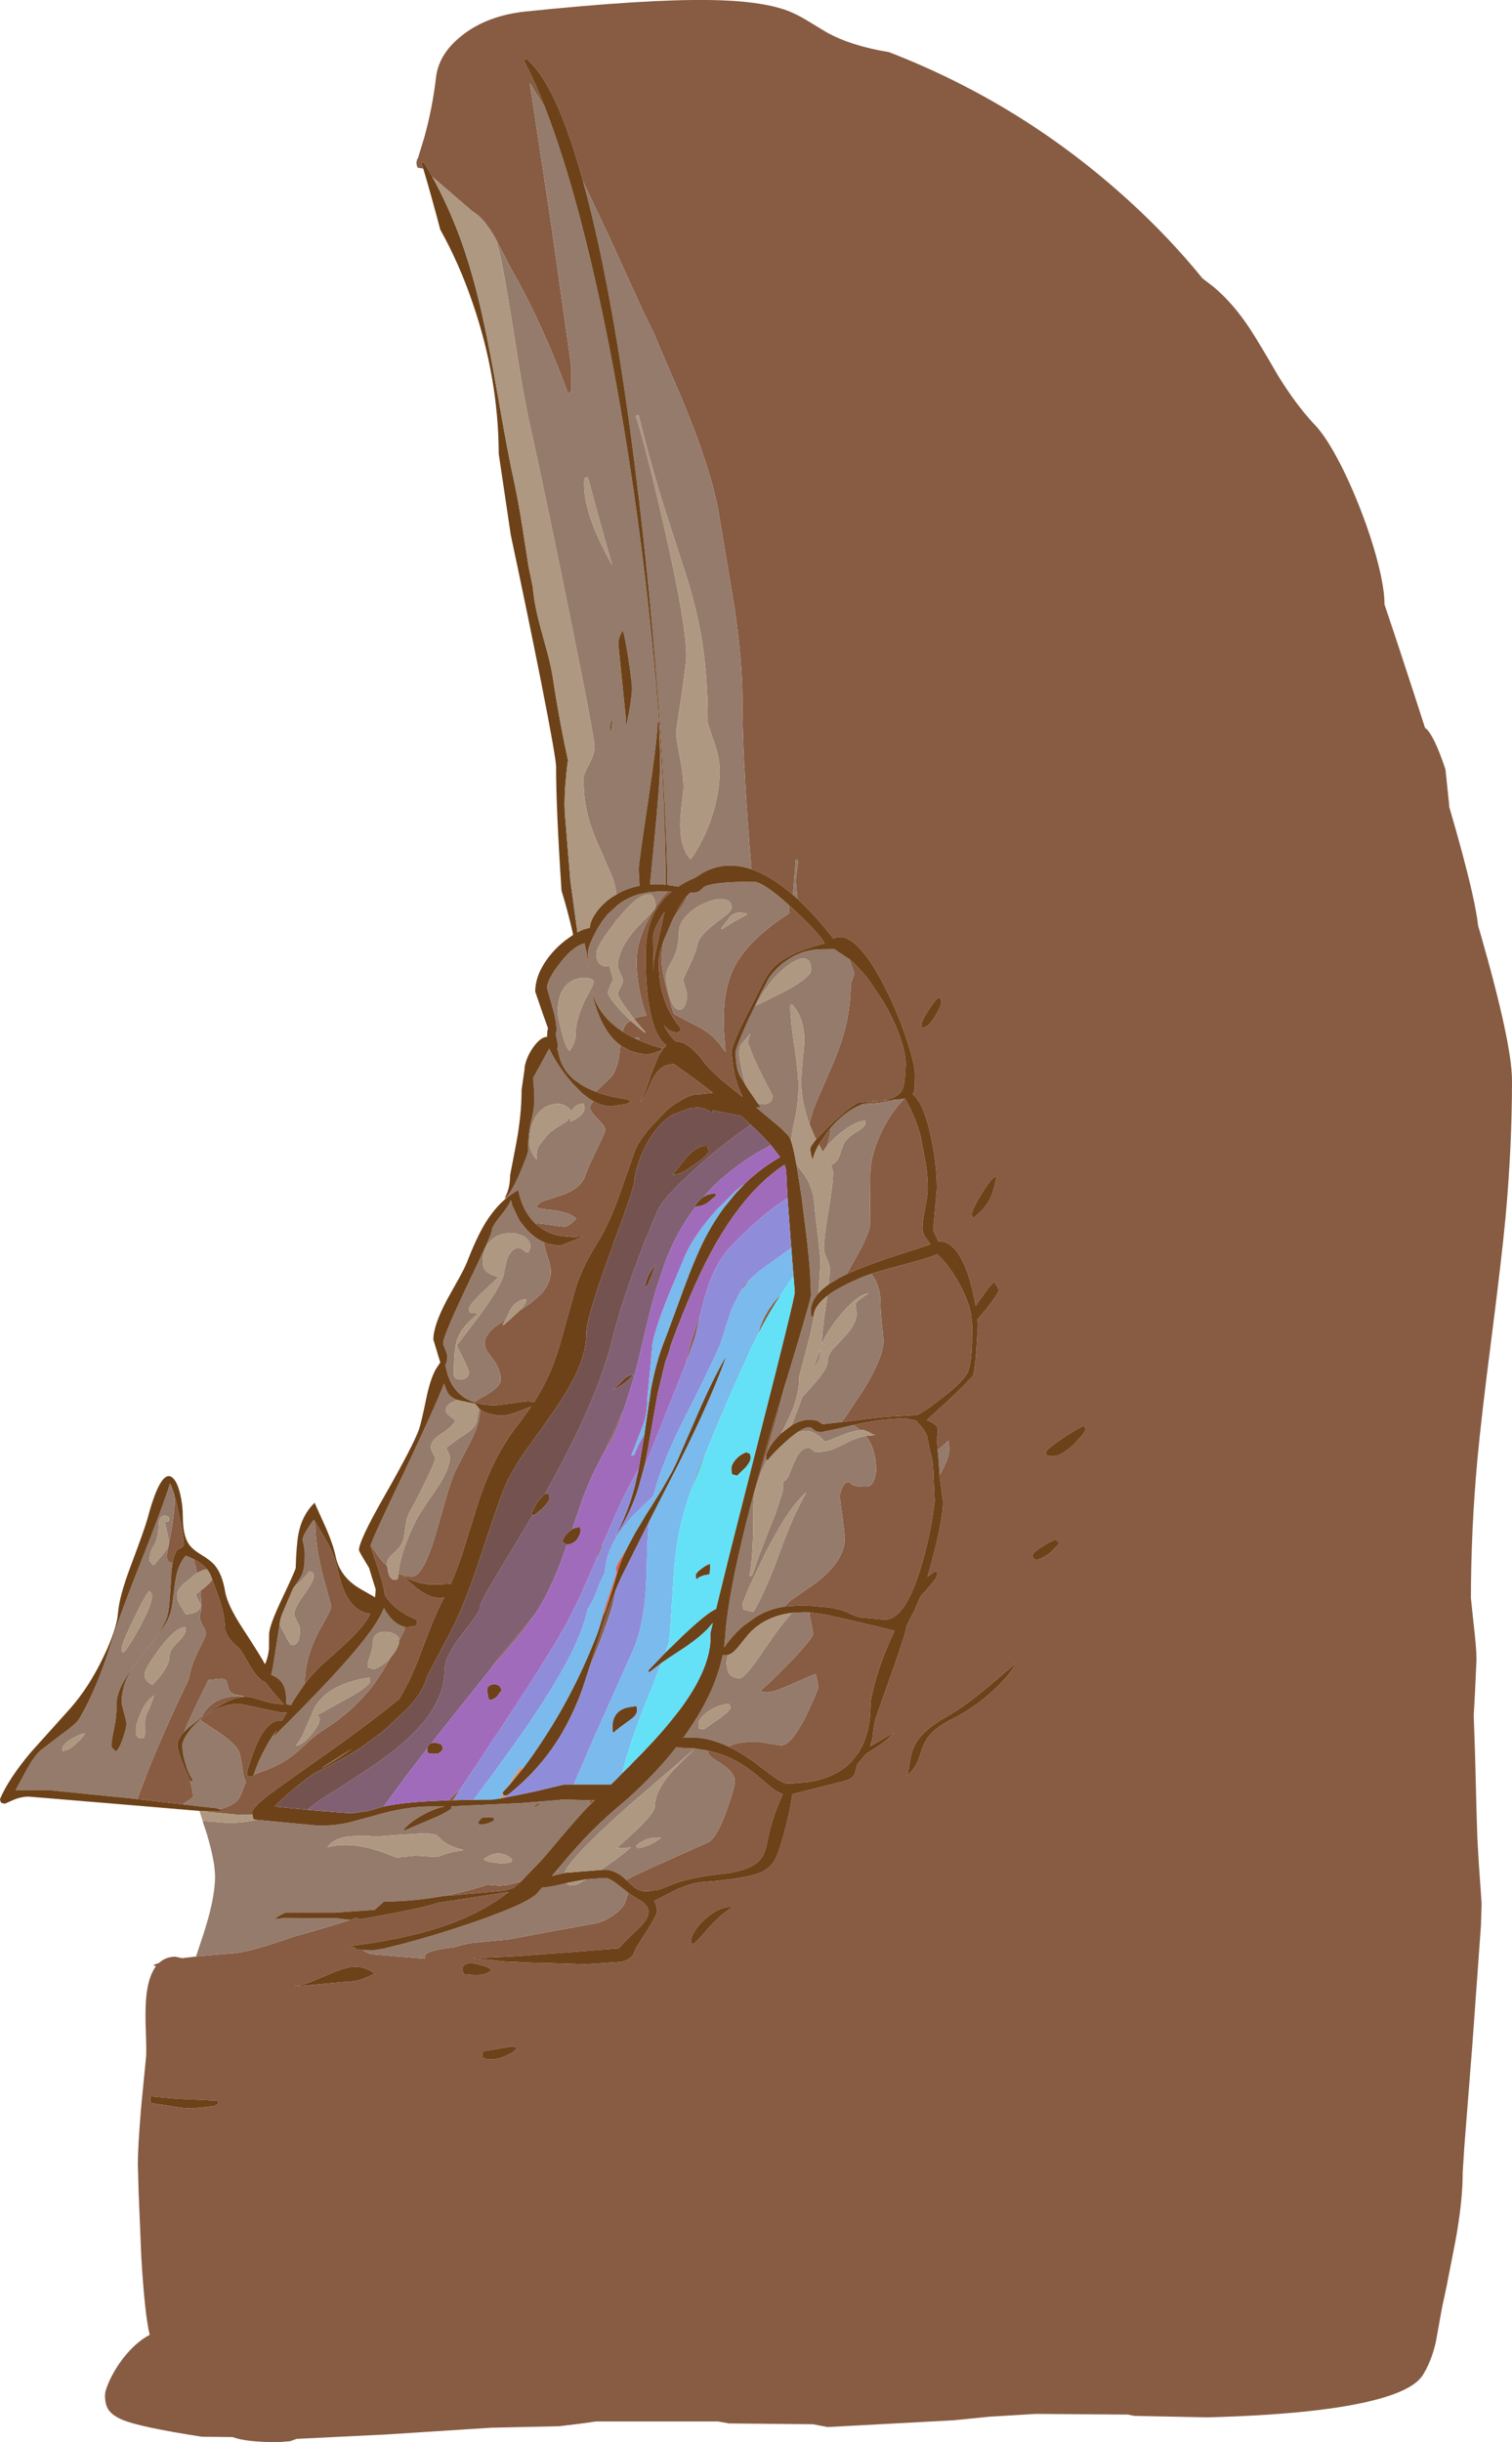 <?xml version="1.0" encoding="UTF-8" standalone="no"?>
<svg xmlns:ffdec="https://www.free-decompiler.com/flash" xmlns:xlink="http://www.w3.org/1999/xlink" ffdec:objectType="shape" height="743.0px" width="460.2px" xmlns="http://www.w3.org/2000/svg">
  <g transform="matrix(1.0, 0.0, 0.0, 1.0, 230.1, 743.0)">
    <path d="M-101.25 -691.6 L-101.45 -691.75 -101.55 -691.75 -102.8 -691.95 -103.05 -692.1 -103.2 -692.5 -103.35 -693.35 -103.3 -693.65 -103.35 -693.4 -103.35 -693.7 -103.25 -693.9 -103.2 -694.4 -103.1 -694.6 -102.9 -694.85 -101.05 -700.9 Q-98.5 -709.9 -97.4 -719.45 -96.55 -726.65 -89.5 -732.2 -81.85 -738.25 -70.15 -739.5 -33.8 -743.25 -14.35 -743.0 1.4 -742.8 9.6 -739.75 12.55 -738.6 15.75 -736.65 L21.35 -733.25 Q28.8 -729.05 40.45 -727.15 81.35 -711.35 113.85 -681.6 126.0 -670.5 135.9 -658.3 L139.3 -655.7 Q145.15 -650.8 150.25 -643.1 153.2 -638.6 158.75 -628.95 164.15 -620.15 169.7 -614.15 172.95 -610.95 176.85 -603.7 180.5 -596.95 183.85 -588.35 187.2 -579.8 189.2 -572.1 191.3 -564.0 191.3 -559.1 L195.8 -545.6 200.45 -531.4 203.65 -521.5 Q204.2 -521.3 205.1 -519.95 207.3 -516.6 209.85 -508.9 L210.95 -498.4 211.0 -497.5 Q215.6 -481.8 217.85 -471.9 219.35 -465.3 219.8 -461.3 L220.5 -458.95 Q230.1 -425.45 230.1 -414.3 230.1 -394.15 228.15 -372.8 226.95 -360.05 223.85 -335.85 220.75 -311.8 219.55 -298.8 217.6 -277.25 217.6 -256.75 L218.4 -249.1 Q219.25 -241.95 219.3 -238.3 L218.85 -228.4 218.45 -221.1 218.85 -209.35 219.3 -192.05 219.55 -183.85 220.05 -175.3 220.85 -163.95 220.65 -157.2 218.0 -120.5 215.6 -90.0 215.1 -82.1 Q215.1 -73.45 212.95 -61.55 L210.15 -47.2 208.8 -40.9 206.9 -30.4 Q205.5 -24.35 202.85 -20.25 199.6 -15.4 186.15 -12.3 169.3 -8.4 137.4 -7.55 L115.1 -8.0 113.2 -8.4 85.1 -8.6 71.05 -7.75 60.05 -6.65 21.8 -4.6 17.4 -5.45 -8.2 -5.7 -11.55 -6.3 -48.65 -6.3 -54.1 -5.55 -59.9 -4.85 -80.55 -4.4 -101.55 -3.05 -112.4 -2.35 -139.8 -1.0 -141.8 -0.3 -145.3 0.0 Q-155.0 0.0 -159.0 -1.45 L-159.3 -1.55 -168.65 -1.65 Q-187.7 -4.6 -192.95 -6.85 -195.95 -8.15 -197.15 -9.95 -198.15 -11.55 -198.15 -14.3 -198.15 -15.65 -196.75 -18.75 -195.05 -22.4 -192.55 -25.6 -188.8 -30.4 -184.55 -32.65 -186.1 -39.25 -187.1 -56.55 L-187.9 -75.8 -188.15 -84.65 Q-188.15 -89.75 -187.15 -101.85 L-185.65 -117.15 Q-185.5 -118.45 -185.7 -124.55 -185.95 -131.0 -185.65 -134.75 -185.1 -141.55 -182.65 -144.75 L-183.45 -145.15 -181.7 -145.8 Q-179.65 -147.7 -176.7 -147.7 L-174.7 -147.25 -170.45 -147.75 -170.05 -147.8 -169.65 -147.85 -166.15 -148.15 -158.35 -148.8 Q-153.7 -149.5 -147.7 -151.45 -144.6 -152.45 -140.7 -153.8 -129.4 -156.95 -124.0 -158.75 L-123.5 -158.9 -121.5 -159.6 -121.7 -159.5 -121.65 -159.4 -121.05 -159.3 -119.5 -159.25 -109.65 -161.05 Q-99.5 -163.05 -97.0 -164.05 L-75.25 -167.4 Q-82.75 -161.55 -92.85 -157.8 -98.6 -155.65 -105.65 -154.05 -111.2 -152.75 -117.5 -151.8 L-117.85 -151.75 -118.15 -151.65 -118.3 -151.65 -120.1 -151.4 -120.15 -151.45 -120.2 -151.4 -123.75 -150.95 Q-122.3 -150.55 -121.75 -150.15 L-121.45 -149.8 -119.7 -149.75 Q-118.95 -149.05 -117.0 -148.45 L-115.8 -148.35 -100.75 -147.1 -100.85 -147.75 Q-100.85 -149.6 -91.75 -150.6 -89.6 -151.35 -86.45 -151.9 L-75.05 -153.0 -63.9 -155.1 -49.35 -157.75 Q-46.75 -158.05 -43.6 -160.2 -40.2 -162.5 -39.6 -164.9 L-38.9 -167.15 -38.3 -166.7 -34.75 -164.5 -34.4 -164.35 -34.15 -164.1 -33.55 -163.45 Q-32.7 -162.35 -32.7 -161.5 L-32.7 -161.25 Q-32.8 -160.4 -33.2 -159.5 L-33.55 -158.9 -33.55 -158.85 Q-34.4 -157.55 -36.0 -156.05 -40.85 -151.45 -41.7 -150.25 L-43.8 -150.1 -60.05 -148.8 -60.25 -148.8 -60.45 -148.8 -61.45 -148.7 -61.7 -148.7 -70.85 -148.0 -74.1 -147.8 -86.1 -147.25 -76.55 -146.25 -74.9 -146.15 -72.85 -146.15 -71.85 -146.0 -67.8 -145.85 -63.1 -145.75 -51.75 -145.4 -40.85 -146.15 Q-38.2 -146.85 -37.25 -148.5 -36.6 -150.4 -35.95 -151.25 -30.1 -160.25 -30.1 -161.4 -30.1 -163.0 -31.0 -164.65 L-30.15 -165.05 -26.3 -167.05 Q-20.6 -170.05 -16.35 -170.4 -3.6 -171.35 1.15 -173.2 4.5 -174.55 6.05 -177.75 7.4 -180.7 9.2 -187.7 10.7 -193.7 11.05 -197.15 L17.6 -198.8 26.9 -201.15 Q29.65 -201.85 30.2 -203.8 L30.6 -205.55 Q30.95 -206.6 31.8 -207.4 L33.6 -209.5 Q39.95 -213.2 41.95 -215.9 L34.75 -211.7 35.45 -214.15 Q35.85 -218.6 36.65 -220.9 L42.0 -236.0 Q45.8 -246.8 45.8 -248.05 L45.8 -248.3 48.15 -252.9 50.05 -257.3 51.5 -258.85 Q55.2 -263.0 55.2 -263.9 55.2 -264.7 55.0 -264.8 L54.3 -264.9 52.2 -263.25 52.9 -265.75 Q56.9 -280.15 56.9 -286.2 L56.4 -290.0 55.9 -293.8 55.9 -294.35 Q58.8 -299.1 58.8 -302.2 L58.7 -304.0 58.6 -304.7 55.3 -301.75 55.05 -305.25 Q55.6 -308.1 55.05 -309.0 54.6 -309.75 52.0 -311.0 62.15 -320.05 65.9 -324.3 66.5 -325.05 67.05 -331.95 L67.55 -339.9 67.45 -341.6 70.25 -344.95 Q73.85 -349.5 73.85 -350.55 L73.45 -351.55 72.45 -353.0 Q71.2 -351.95 67.8 -347.05 L66.85 -345.65 66.85 -345.7 Q65.95 -351.0 64.55 -355.2 61.0 -365.6 55.5 -365.35 L55.25 -365.9 53.9 -368.7 54.5 -375.05 55.05 -381.45 Q55.05 -389.3 52.95 -398.45 50.85 -407.6 47.7 -410.1 48.15 -410.8 48.3 -412.0 L48.4 -415.9 Q48.4 -419.35 45.55 -427.7 42.5 -436.5 38.5 -444.05 33.85 -452.9 29.7 -456.2 26.25 -458.9 23.6 -457.4 17.9 -464.65 12.6 -469.55 L12.4 -471.55 12.1 -475.25 12.5 -478.4 Q12.9 -480.4 12.7 -481.45 L12.1 -481.45 11.35 -472.05 11.35 -471.8 11.25 -470.75 9.45 -472.25 Q3.75 -476.8 -1.4 -478.55 L-2.1 -487.35 Q-4.15 -513.9 -4.15 -530.1 L-4.2 -533.45 Q-4.5 -544.25 -6.6 -558.45 L-11.3 -586.65 Q-13.55 -600.15 -22.85 -622.35 L-28.9 -636.4 -30.9 -641.2 -34.2 -647.95 -44.4 -670.35 -52.6 -687.75 Q-60.8 -717.6 -69.9 -725.1 L-70.7 -724.75 -70.0 -723.3 Q-67.0 -717.55 -64.1 -710.0 L-68.85 -717.75 -62.3 -674.5 -56.2 -631.3 -56.2 -624.05 -56.5 -623.75 -57.2 -623.2 Q-60.55 -632.55 -64.75 -641.9 -69.45 -652.4 -74.45 -661.1 L-79.1 -670.05 -79.2 -670.25 -79.5 -670.8 Q-82.95 -676.85 -86.2 -678.6 L-98.55 -689.25 -101.1 -693.6 -101.9 -693.6 -101.85 -693.45 -101.25 -691.6 M9.95 -467.7 L10.95 -466.8 11.3 -466.45 13.05 -464.8 13.2 -464.7 14.55 -463.35 14.85 -463.05 Q19.8 -458.15 20.9 -455.95 17.15 -455.05 14.1 -453.9 12.1 -453.15 10.4 -452.25 7.55 -450.8 5.65 -449.0 3.8 -447.2 1.85 -443.5 L0.4 -440.55 -3.7 -432.45 -4.55 -430.75 -5.55 -428.55 Q-7.45 -424.3 -7.45 -422.95 L-7.2 -420.25 Q-6.8 -417.05 -6.1 -414.45 L-5.25 -411.9 -4.05 -409.25 -9.05 -413.25 Q-14.4 -417.7 -16.25 -420.4 -19.75 -424.9 -22.65 -425.9 L-24.15 -426.15 -24.35 -426.15 Q-26.5 -427.95 -27.95 -431.05 L-27.2 -430.2 Q-25.85 -428.95 -24.1 -428.95 L-24.05 -428.95 -23.3 -429.1 -23.05 -429.35 -22.85 -430.05 -24.05 -431.6 -24.15 -431.75 Q-26.05 -434.4 -27.25 -437.2 L-28.3 -440.2 Q-29.6 -444.55 -29.6 -450.5 -29.6 -452.85 -27.9 -457.3 -28.7 -454.3 -28.7 -451.05 -28.7 -448.1 -27.25 -442.4 L-25.6 -436.35 -25.05 -434.65 -24.1 -434.05 -18.5 -431.1 Q-14.75 -429.3 -12.7 -427.2 L-10.95 -425.2 -9.3 -423.0 -9.75 -429.4 -9.85 -432.75 Q-9.85 -437.6 -9.05 -441.55 -8.2 -445.8 -6.45 -449.05 -4.15 -453.45 0.45 -457.75 4.45 -461.5 10.15 -465.2 L9.95 -467.7 M-25.45 -463.05 L-23.75 -466.35 Q-22.3 -469.0 -20.95 -470.5 -21.25 -469.35 -22.05 -468.05 L-24.75 -464.1 -25.45 -463.05 M16.25 -401.05 Q16.75 -403.35 17.6 -405.8 L18.65 -408.35 18.8 -408.75 22.15 -416.5 Q25.3 -423.5 26.7 -428.55 28.8 -435.85 28.8 -443.25 28.8 -443.9 29.35 -445.05 L29.9 -446.8 28.4 -451.2 Q31.4 -448.65 34.3 -444.9 L38.3 -439.0 Q41.6 -433.6 43.6 -428.15 45.55 -422.8 45.55 -419.3 L45.4 -416.1 45.2 -414.2 44.9 -412.5 44.8 -412.2 Q43.95 -409.1 38.7 -408.3 L39.15 -408.3 39.8 -408.3 42.95 -408.45 43.35 -408.5 Q37.7 -407.15 32.95 -407.05 L32.25 -407.0 32.5 -407.1 36.3 -408.1 36.4 -408.1 36.5 -408.1 36.8 -408.15 36.9 -408.15 37.0 -408.2 31.15 -407.55 Q28.6 -406.4 23.35 -401.45 L23.1 -401.25 22.45 -400.6 18.3 -396.35 17.85 -397.25 16.25 -401.05 M45.1 -408.75 L45.3 -408.8 45.35 -408.8 47.05 -405.6 47.8 -403.9 Q49.6 -399.8 50.3 -396.3 L51.65 -389.05 Q52.3 -384.9 52.3 -381.5 52.3 -379.65 51.5 -375.5 50.65 -371.35 50.65 -369.3 50.65 -368.15 51.25 -367.1 51.7 -366.3 53.1 -364.5 L53.1 -364.4 39.5 -360.0 Q32.2 -357.45 28.05 -355.55 L27.85 -355.45 27.55 -355.3 27.55 -355.35 30.0 -359.65 Q33.8 -366.3 34.65 -369.7 L34.8 -385.65 Q34.8 -390.8 37.4 -396.9 39.7 -402.25 43.15 -406.55 L45.1 -408.75 M35.95 -355.75 L39.45 -356.75 40.05 -356.95 40.65 -357.1 45.5 -358.4 46.95 -358.8 47.5 -358.95 48.0 -359.1 Q53.05 -360.4 55.1 -361.45 59.0 -357.9 62.0 -352.2 64.6 -347.4 65.4 -343.4 L65.8 -340.05 65.8 -339.75 65.75 -334.05 Q65.55 -328.8 64.65 -326.05 63.75 -323.2 56.55 -317.6 50.2 -312.7 48.8 -312.45 L48.55 -312.55 48.5 -312.45 39.5 -311.95 34.55 -311.4 34.3 -311.4 31.6 -311.05 28.65 -310.65 26.05 -310.35 27.45 -312.25 32.1 -319.2 Q38.8 -329.85 38.8 -335.2 L38.35 -339.85 Q37.9 -344.25 37.9 -346.45 37.9 -351.3 35.75 -354.55 L35.05 -355.45 35.95 -355.75 M29.7 -309.45 L33.55 -310.25 37.0 -310.85 39.3 -311.15 45.3 -311.55 48.65 -310.8 48.8 -310.75 50.3 -309.0 Q52.3 -306.45 52.3 -304.8 L53.1 -301.05 53.45 -299.7 53.9 -297.3 54.15 -291.7 54.15 -291.65 54.4 -286.3 53.5 -280.1 Q52.3 -273.45 50.65 -267.75 49.4 -263.35 48.05 -260.05 46.65 -256.6 45.15 -254.35 42.35 -250.25 39.2 -250.25 L31.55 -250.95 Q30.3 -251.25 27.95 -252.4 25.85 -253.4 22.25 -253.95 L16.55 -254.45 14.15 -254.5 13.35 -254.5 12.9 -254.5 8.95 -254.25 Q9.25 -255.2 11.75 -256.95 L18.0 -261.25 Q23.3 -265.25 25.5 -269.35 27.05 -272.25 27.05 -275.2 L27.05 -275.45 26.3 -281.55 Q25.55 -286.1 25.55 -287.95 25.55 -288.75 26.15 -290.2 27.0 -292.05 28.15 -292.05 28.7 -292.05 29.15 -291.35 30.2 -290.7 33.65 -290.7 35.25 -290.7 36.05 -293.05 36.55 -294.55 36.55 -295.7 36.55 -302.2 33.45 -306.15 L36.3 -306.4 36.4 -306.4 Q35.1 -306.7 34.2 -307.4 L32.65 -307.95 31.75 -307.9 29.7 -309.45 M-0.95 -287.65 L4.4 -307.0 9.2 -322.85 Q5.6 -308.2 1.05 -293.9 L1.0 -293.75 0.0 -290.6 0.0 -290.5 -0.95 -287.65 M-80.8 -235.25 L-76.45 -241.0 -67.8 -251.2 Q-69.7 -248.45 -71.85 -245.9 L-80.8 -235.25 M-45.8 -301.85 Q-44.2 -306.0 -40.35 -313.9 -42.85 -306.95 -45.8 -301.85 M10.75 -363.3 L10.75 -363.25 10.3 -362.95 10.75 -363.3 M-92.2 -195.3 L-93.65 -195.25 -90.05 -198.6 -92.2 -195.3 M22.85 -400.0 L22.35 -397.0 21.7 -394.5 21.6 -394.4 20.45 -392.75 20.4 -392.65 20.35 -392.6 19.15 -394.75 19.5 -395.35 22.35 -399.45 22.85 -400.0 M56.4 -438.3 L56.15 -439.2 55.95 -439.25 55.6 -439.5 55.3 -439.25 Q54.35 -438.5 52.5 -435.65 50.4 -432.35 50.4 -431.5 L50.45 -430.6 50.75 -430.4 Q52.3 -430.25 54.45 -433.7 56.4 -436.9 56.4 -438.3 M73.25 -385.25 Q71.6 -384.7 68.6 -379.7 65.7 -374.95 65.7 -373.6 L65.8 -372.7 Q65.85 -372.6 66.2 -372.55 69.9 -375.25 71.5 -378.85 72.45 -380.9 73.25 -385.25 M88.3 -301.35 L88.4 -300.45 88.55 -300.2 88.95 -300.05 90.35 -299.95 Q92.95 -299.95 96.85 -303.7 L99.35 -306.45 100.35 -308.0 100.15 -308.9 99.4 -309.0 Q97.1 -308.0 92.7 -305.0 88.3 -301.95 88.3 -301.35 M-1.55 -354.0 L-2.25 -353.25 -4.3 -350.7 -4.1 -351.2 Q-3.8 -352.0 -2.25 -353.35 L-1.55 -354.0 M0.7 -337.3 L0.85 -337.9 Q2.65 -344.15 7.65 -349.25 3.65 -343.15 0.7 -337.3 M-14.95 -301.8 L-19.65 -289.7 -19.5 -290.15 Q-17.7 -295.75 -14.95 -301.8 M-8.35 -211.6 Q-6.05 -213.15 0.65 -213.15 L4.15 -212.55 7.65 -212.0 Q10.6 -212.0 15.05 -220.6 L17.8 -226.6 18.9 -229.4 Q18.9 -231.0 18.15 -233.75 L9.65 -230.1 Q5.45 -228.15 3.15 -228.15 L1.95 -228.3 1.4 -228.75 Q3.75 -230.5 10.3 -237.25 17.4 -244.65 17.4 -246.0 L16.85 -248.95 Q16.3 -251.3 16.3 -251.95 L16.35 -252.45 20.9 -251.8 22.2 -251.55 31.25 -249.5 42.2 -246.85 41.2 -244.75 Q36.75 -234.9 35.05 -226.15 34.9 -225.35 34.7 -220.8 34.2 -215.85 32.45 -212.1 L31.3 -209.95 29.0 -207.0 Q24.2 -202.05 15.65 -200.8 L10.95 -200.4 10.2 -200.45 10.1 -200.4 9.4 -200.4 9.2 -200.4 Q7.95 -200.6 5.2 -202.55 L-1.2 -207.4 -1.85 -207.8 Q-4.65 -209.75 -7.35 -211.1 L-8.35 -211.6 M-14.7 -210.4 Q-12.35 -209.9 -10.1 -209.05 L-9.85 -209.0 Q-5.2 -207.2 -1.2 -204.05 L0.05 -203.1 4.7 -199.15 5.1 -198.85 Q6.25 -198.0 7.3 -197.5 L8.15 -197.2 8.1 -197.05 7.9 -196.65 7.85 -196.5 Q4.65 -189.45 3.3 -182.0 2.6 -178.4 0.75 -176.7 -2.4 -173.75 -10.35 -172.9 -20.65 -171.75 -26.0 -169.5 L-29.25 -168.15 -32.55 -167.65 -33.65 -167.65 -34.5 -167.7 -34.6 -167.7 Q-35.8 -167.95 -36.85 -168.65 L-39.35 -170.9 -39.5 -171.05 Q-36.55 -172.6 -32.3 -174.55 L-14.6 -182.5 Q-12.05 -183.75 -9.25 -191.4 L-8.95 -192.25 -8.35 -193.95 Q-6.45 -199.5 -6.45 -201.05 -6.45 -203.8 -10.6 -206.4 -12.9 -207.85 -13.4 -208.25 -14.7 -209.35 -14.7 -210.4 M-61.4 -173.15 L-60.95 -173.65 -59.75 -173.85 -59.85 -173.85 -61.4 -173.15 M92.3 -273.45 L91.9 -274.05 91.1 -274.55 Q89.65 -274.1 87.0 -272.4 84.15 -270.6 84.15 -269.85 84.15 -269.0 84.5 -268.75 84.55 -268.7 85.45 -268.4 87.8 -269.1 89.95 -270.95 L92.3 -273.45 M79.3 -237.15 L69.75 -229.05 Q63.1 -223.6 58.15 -220.8 50.55 -216.55 48.3 -212.05 47.45 -210.4 47.0 -208.0 L46.25 -203.7 45.8 -202.5 46.75 -203.45 Q48.45 -205.15 49.4 -207.5 L50.8 -211.55 Q51.7 -213.95 53.4 -215.7 55.6 -217.95 59.8 -220.05 66.35 -223.35 71.95 -228.45 76.95 -233.0 79.3 -237.15 M-30.6 -467.1 L-28.6 -469.85 -27.45 -471.15 -26.95 -471.7 -26.9 -471.75 -25.7 -471.7 Q-28.7 -469.3 -30.5 -466.1 -33.6 -460.7 -33.6 -452.45 -33.6 -443.7 -32.65 -437.65 -31.05 -427.55 -27.25 -425.0 L-27.25 -424.95 -28.25 -423.95 -28.3 -423.95 -28.5 -424.25 -28.7 -424.05 -29.0 -424.15 Q-31.45 -424.85 -33.65 -425.7 L-34.75 -426.15 -35.25 -426.35 -35.5 -426.45 -35.5 -426.5 -35.6 -427.3 -36.85 -427.2 -37.05 -427.2 -39.35 -428.4 -40.6 -429.15 Q-39.85 -431.65 -38.65 -432.15 L-38.2 -432.5 -38.0 -432.3 -34.15 -429.05 -34.1 -429.0 -34.0 -428.95 -33.9 -428.85 -33.85 -428.8 -33.7 -429.05 -34.8 -430.25 -37.15 -433.05 Q-35.9 -433.65 -34.35 -433.85 L-33.35 -434.0 -33.8 -435.25 -34.1 -436.2 Q-36.35 -443.5 -36.35 -450.7 -36.35 -454.45 -34.75 -458.75 L-33.9 -460.95 -32.95 -463.0 -31.5 -465.6 Q-30.6 -466.6 -30.6 -466.95 L-30.6 -467.1 M-48.75 -410.85 L-46.85 -412.7 Q-43.75 -415.55 -43.4 -416.2 L-43.35 -416.3 Q-42.45 -418.25 -42.05 -419.8 L-41.7 -421.45 -41.45 -423.45 -41.3 -425.0 -41.1 -424.85 -38.25 -423.3 -35.7 -422.55 -35.55 -422.5 -34.25 -422.35 -32.85 -422.3 Q-31.9 -422.3 -30.25 -422.95 -28.95 -423.45 -28.3 -423.85 L-29.6 -421.85 -31.7 -416.8 -31.7 -416.75 -31.95 -416.1 -32.2 -415.4 -32.65 -413.95 -32.8 -413.55 Q-34.45 -408.55 -35.35 -407.7 -34.35 -408.4 -33.4 -410.45 L-31.65 -414.35 Q-29.95 -417.8 -27.5 -418.85 L-25.15 -419.35 -24.75 -419.1 -19.65 -415.5 Q-16.3 -413.05 -13.2 -410.6 L-13.25 -410.5 -17.0 -410.1 -17.25 -410.1 Q-19.85 -410.25 -23.6 -407.75 L-24.65 -407.15 -26.65 -405.7 -27.95 -404.4 -28.75 -403.6 -32.5 -399.6 Q-36.1 -395.25 -37.1 -392.25 L-37.35 -391.55 -37.45 -391.2 -37.5 -391.05 -38.15 -389.2 -38.35 -388.55 -42.25 -377.55 Q-45.45 -369.25 -48.35 -364.8 L-50.75 -360.7 Q-53.2 -356.25 -54.85 -351.25 L-58.45 -338.4 Q-60.5 -330.45 -62.85 -325.15 -64.8 -320.7 -67.55 -316.4 L-67.8 -316.45 -69.35 -316.7 -71.8 -316.4 -74.05 -316.1 -74.35 -316.05 -78.3 -315.55 -79.4 -315.45 Q-83.05 -315.45 -85.85 -316.4 L-85.2 -316.85 Q-83.25 -317.95 -82.15 -318.6 -77.7 -321.2 -77.7 -323.2 -77.7 -326.4 -80.15 -329.6 L-81.85 -331.85 Q-82.6 -333.15 -82.6 -334.3 -82.6 -336.8 -79.45 -339.35 L-76.1 -341.65 -77.1 -340.05 -76.85 -339.8 -72.55 -343.7 -72.0 -344.25 -70.8 -345.0 -68.55 -346.6 -65.6 -349.15 Q-62.45 -352.45 -62.45 -356.25 -62.45 -357.7 -63.6 -361.1 -64.4 -363.55 -64.6 -365.1 L-63.7 -364.75 -63.35 -364.6 -63.1 -364.55 -62.9 -364.5 -60.55 -364.1 -59.6 -364.05 -56.4 -365.25 -52.6 -366.8 -55.45 -366.65 -55.8 -366.65 -59.6 -367.0 Q-61.9 -367.45 -63.8 -368.4 L-64.85 -369.0 -66.7 -370.35 -67.1 -370.7 -66.35 -370.8 -64.5 -370.6 -63.2 -370.4 -62.35 -370.3 -59.6 -369.9 -58.35 -369.8 Q-57.45 -369.8 -56.05 -370.95 L-54.7 -372.2 Q-56.2 -373.7 -59.35 -374.4 L-61.55 -374.8 -61.9 -374.85 -63.45 -375.0 -64.9 -375.2 -66.85 -375.55 Q-66.55 -376.85 -64.45 -377.7 L-62.7 -378.25 -60.7 -378.9 -59.9 -379.15 -58.25 -379.7 Q-55.4 -380.85 -53.75 -382.5 -52.35 -383.9 -51.85 -385.7 -51.35 -387.35 -48.5 -393.2 L-46.5 -397.45 -45.85 -399.2 -46.05 -399.95 Q-46.55 -401.0 -48.15 -402.55 -50.45 -404.8 -50.45 -405.95 -50.45 -406.75 -50.05 -407.25 L-49.6 -407.8 -49.8 -408.15 Q-49.0 -407.65 -48.15 -407.3 -46.5 -406.65 -44.9 -406.45 L-44.1 -406.45 -43.8 -406.45 -39.8 -407.05 -39.0 -407.35 -38.1 -407.8 -38.5 -408.15 -38.85 -408.45 -38.95 -408.45 -43.9 -409.4 -44.4 -409.5 Q-46.75 -410.1 -48.75 -410.85 M-28.25 -464.95 L-27.75 -465.6 -28.2 -464.4 Q-28.2 -463.65 -29.65 -457.45 L-31.1 -450.7 -31.15 -447.3 -31.25 -451.8 -31.35 -458.05 Q-31.05 -460.75 -28.25 -464.95 M-83.9 -314.15 Q-82.65 -313.25 -80.65 -312.75 L-78.6 -312.35 -77.1 -312.3 -75.25 -312.6 -72.85 -313.4 -71.5 -313.9 -68.4 -315.1 -71.85 -310.35 Q-74.45 -307.1 -76.6 -303.55 -78.65 -300.25 -80.3 -296.7 -82.9 -291.2 -85.4 -283.2 L-85.5 -282.75 -89.6 -269.65 Q-91.15 -265.1 -92.9 -261.15 L-96.55 -260.95 -98.1 -260.95 -100.0 -261.0 -100.15 -261.05 -100.55 -261.1 Q-103.8 -261.5 -107.6 -263.65 L-106.95 -263.1 -103.65 -260.15 -103.3 -259.85 -101.8 -258.75 Q-100.15 -257.7 -98.65 -257.2 L-96.1 -256.75 Q-95.7 -256.75 -94.85 -257.1 L-95.45 -255.9 Q-97.75 -251.6 -101.3 -242.05 L-103.45 -236.4 -105.3 -232.25 -105.75 -231.25 -107.45 -228.1 -108.6 -226.1 Q-118.95 -217.65 -134.7 -206.65 L-145.0 -199.35 -148.0 -197.15 -148.65 -196.65 Q-153.35 -192.95 -153.35 -191.65 L-153.35 -191.55 -153.35 -191.5 -153.3 -191.2 -153.3 -191.05 -153.3 -190.9 -155.1 -190.9 -158.25 -190.95 -166.9 -191.75 -167.25 -191.85 -166.75 -191.95 -166.7 -191.95 -162.85 -191.9 -162.8 -191.9 -162.7 -191.9 -162.7 -192.25 -162.8 -192.3 -162.85 -192.35 -163.05 -192.45 -163.35 -192.55 -163.3 -192.55 Q-158.9 -193.65 -157.35 -195.9 L-156.65 -197.25 -156.55 -197.45 -156.45 -197.8 -155.65 -200.0 -155.6 -200.1 -155.25 -200.7 -156.05 -202.95 Q-156.75 -208.55 -157.35 -210.0 -158.25 -212.35 -163.65 -216.05 L-168.85 -219.45 -168.75 -220.1 Q-163.15 -224.65 -157.1 -224.65 L-144.35 -221.9 -142.8 -222.05 -144.25 -219.5 Q-150.4 -220.4 -154.95 -203.7 L-154.75 -202.7 -154.2 -202.4 -153.65 -202.5 -153.45 -202.55 -153.0 -202.8 -153.0 -202.85 -152.95 -202.9 -152.9 -203.0 -151.2 -203.75 Q-147.3 -205.0 -144.05 -206.85 -141.8 -208.2 -139.85 -209.85 L-136.05 -213.3 Q-133.7 -215.4 -131.35 -216.9 -121.8 -222.9 -115.5 -231.75 -113.6 -234.45 -111.3 -238.6 L-110.75 -239.3 Q-108.65 -241.95 -108.6 -243.9 L-106.85 -247.5 -107.85 -248.35 Q-106.9 -248.0 -105.85 -248.0 L-104.35 -248.2 -103.9 -248.3 -103.35 -248.4 -103.1 -249.5 -103.1 -249.6 -103.35 -250.25 Q-104.75 -250.8 -106.0 -251.45 L-108.2 -252.8 Q-111.2 -254.85 -112.95 -257.7 -113.25 -259.95 -114.25 -263.35 L-115.1 -266.05 -117.35 -272.65 -117.3 -272.8 -117.25 -272.95 -115.2 -269.9 Q-113.8 -267.9 -112.25 -266.55 L-111.95 -264.65 Q-111.35 -262.4 -110.1 -262.4 -109.3 -262.4 -109.1 -262.65 L-108.95 -262.9 -108.95 -263.0 -108.85 -264.3 Q-106.8 -263.4 -104.6 -263.4 -101.35 -263.4 -97.5 -276.25 L-94.45 -286.9 Q-92.7 -292.95 -91.45 -295.65 L-87.15 -303.9 Q-84.6 -308.85 -84.2 -312.05 L-83.9 -314.15 M-50.7 -195.3 L-49.2 -195.3 -50.9 -193.8 -50.55 -194.15 -50.75 -195.25 -50.7 -195.3 M-71.55 -170.55 L-73.8 -168.6 -75.45 -168.1 -76.7 -167.8 -91.95 -166.4 -94.9 -166.2 Q-88.1 -167.5 -81.75 -169.6 L-77.95 -169.3 -75.55 -169.55 -71.55 -170.55 M-113.05 -164.45 L-113.25 -164.45 -113.2 -164.45 -113.05 -164.45 M-21.4 -328.05 L-21.3 -328.45 Q-19.95 -334.55 -18.0 -340.1 L-16.95 -343.0 -18.55 -336.25 -21.4 -328.05 M-32.95 -274.8 L-33.0 -274.45 -33.1 -274.25 -32.95 -274.8 M-134.2 -280.05 L-130.25 -273.35 Q-128.2 -269.4 -127.45 -266.0 -126.35 -260.85 -124.85 -257.9 -122.05 -252.5 -117.4 -252.05 -118.0 -250.8 -118.75 -249.7 -121.5 -245.7 -130.85 -237.65 -134.4 -234.55 -137.35 -230.7 L-137.35 -230.8 Q-137.35 -238.25 -133.35 -246.15 L-130.6 -251.15 Q-129.35 -253.4 -129.35 -254.2 -129.35 -254.8 -130.1 -257.35 L-131.75 -263.3 Q-134.1 -272.25 -134.2 -280.05 M-165.5 -262.45 L-163.8 -257.8 Q-162.6 -254.4 -162.2 -252.5 -161.75 -250.4 -161.6 -247.3 -161.0 -244.6 -157.45 -241.65 -156.85 -241.1 -155.8 -239.25 L-153.75 -235.75 Q-151.4 -231.95 -149.4 -231.25 L-147.0 -228.2 -143.75 -224.5 Q-146.7 -224.6 -149.45 -225.4 L-153.75 -226.65 -153.95 -226.7 -154.7 -226.8 -155.5 -226.8 -155.55 -226.85 -157.35 -227.25 Q-160.25 -227.4 -160.7 -229.85 L-161.15 -231.5 Q-161.6 -232.25 -162.85 -232.25 L-166.65 -231.85 Q-172.3 -220.5 -174.05 -216.1 -176.1 -213.9 -176.1 -212.05 -176.1 -210.7 -174.5 -206.45 L-174.4 -206.2 -172.4 -201.65 -172.3 -201.5 Q-171.65 -199.2 -171.45 -197.7 L-171.35 -196.45 Q-171.35 -196.2 -172.0 -195.7 L-174.5 -194.05 -174.75 -194.1 -178.5 -194.5 -178.6 -194.75 -178.85 -194.55 -188.35 -195.65 -184.5 -205.7 Q-179.65 -217.5 -173.85 -229.65 L-172.7 -232.0 Q-172.1 -235.75 -170.2 -239.85 L-168.3 -243.7 Q-167.45 -245.45 -167.45 -246.15 -167.45 -246.8 -167.9 -247.55 L-168.7 -248.9 Q-169.65 -250.85 -168.85 -253.45 -168.85 -256.6 -169.1 -259.0 L-168.95 -259.15 -167.85 -260.0 -167.2 -260.5 -167.05 -260.7 Q-165.95 -261.65 -165.5 -262.45 M-155.65 -226.85 L-158.4 -226.35 Q-161.3 -225.45 -165.7 -222.5 L-166.2 -222.15 -168.1 -220.9 -168.7 -220.45 -168.7 -220.5 Q-168.2 -222.1 -166.35 -223.9 -163.0 -227.0 -157.35 -227.0 L-155.65 -226.85 M-46.45 -273.65 L-48.7 -268.35 -48.15 -270.55 Q-47.85 -271.65 -46.45 -273.65 M-45.6 -253.5 L-48.25 -246.15 -46.65 -251.65 -46.65 -251.6 -45.6 -253.5 M-50.7 -235.7 L-47.35 -246.3 Q-45.0 -253.9 -42.65 -259.4 L-43.7 -254.65 Q-44.65 -251.15 -47.75 -243.0 L-50.7 -235.7 M-177.3 -289.1 Q-176.5 -286.55 -175.55 -281.9 -174.1 -274.8 -174.1 -273.4 -174.1 -272.75 -174.65 -272.35 L-175.0 -272.0 Q-175.85 -271.9 -176.45 -271.05 L-176.75 -270.45 -176.8 -270.4 -177.2 -269.25 -177.6 -267.45 Q-178.85 -267.55 -179.2 -268.5 L-179.35 -269.75 -178.15 -276.25 Q-176.95 -282.7 -176.95 -286.8 L-177.3 -289.1 M-171.15 -268.65 Q-168.5 -267.3 -167.1 -265.55 -168.3 -265.5 -170.1 -264.4 L-171.15 -268.65 M-184.3 -105.25 L-184.35 -104.35 Q-184.35 -103.6 -184.15 -103.35 L-184.0 -103.15 -178.3 -102.3 Q-174.85 -101.55 -171.55 -101.55 L-165.1 -102.2 Q-164.05 -102.55 -163.65 -103.15 L-163.9 -103.9 -176.45 -104.5 -184.25 -105.2 -184.3 -105.25 M-19.75 -152.5 Q-19.75 -151.7 -19.55 -151.7 L-18.85 -151.65 Q-17.25 -153.15 -13.8 -157.15 -10.35 -160.85 -7.15 -162.75 -10.85 -163.25 -15.4 -159.25 -17.3 -157.6 -18.5 -155.75 -19.75 -153.85 -19.75 -152.5 M-76.0 -117.6 Q-73.55 -118.7 -72.75 -119.85 -73.65 -120.6 -75.4 -120.2 L-82.1 -119.1 -82.9 -118.95 Q-83.35 -118.7 -83.35 -117.9 L-83.2 -117.1 Q-82.7 -116.5 -80.55 -116.5 -78.5 -116.5 -76.0 -117.6 M-86.75 -142.2 L-84.95 -142.15 Q-81.65 -142.15 -80.45 -143.8 L-82.3 -144.75 -85.35 -145.55 Q-89.35 -146.2 -89.35 -143.75 L-89.1 -142.75 -88.85 -142.4 -86.75 -142.2 M-128.3 -143.05 L-135.05 -140.2 -137.5 -139.35 -140.65 -138.65 -137.55 -138.9 -125.0 -140.05 Q-122.7 -140.05 -120.7 -140.6 -118.95 -141.15 -116.1 -142.55 -118.95 -144.7 -122.15 -144.65 -124.6 -144.55 -128.3 -143.05" fill="#875c43" fill-rule="evenodd" stroke="none"/>
    <path d="M-79.1 -670.05 L-74.45 -661.1 Q-69.45 -652.4 -64.75 -641.9 -60.55 -632.55 -57.2 -623.2 L-56.5 -623.75 -56.2 -624.05 -56.2 -631.3 -62.3 -674.5 -68.85 -717.75 -64.1 -710.0 Q-58.95 -696.75 -53.95 -678.15 -46.3 -649.5 -40.2 -612.7 -34.25 -576.7 -30.85 -539.75 -29.6 -525.95 -28.8 -512.95 L-28.85 -512.95 -28.8 -512.1 -28.55 -508.5 -28.55 -508.45 Q-27.55 -490.25 -27.45 -473.8 -29.95 -474.1 -32.25 -473.9 L-31.05 -486.3 Q-29.2 -504.95 -29.2 -510.85 L-29.3 -516.15 -29.55 -523.2 -29.95 -523.2 Q-29.95 -518.8 -32.8 -499.55 -35.7 -480.3 -35.7 -478.5 L-35.45 -473.5 Q-39.2 -472.8 -42.45 -470.9 -42.8 -473.6 -43.85 -476.45 L-47.35 -484.5 Q-49.8 -489.8 -50.9 -493.75 -52.5 -499.55 -52.5 -505.95 -52.5 -507.5 -50.8 -510.5 -49.15 -513.55 -49.15 -515.75 -49.15 -518.65 -57.1 -557.85 -64.25 -593.1 -68.9 -614.05 -70.85 -622.95 -73.25 -638.55 -75.95 -655.85 -77.45 -663.35 -78.15 -666.85 -79.1 -670.05 M-52.6 -687.75 L-44.4 -670.35 -34.2 -647.95 -30.9 -641.2 -28.9 -636.4 -22.85 -622.35 Q-13.55 -600.15 -11.3 -586.65 L-6.6 -558.45 Q-4.5 -544.25 -4.2 -533.45 L-4.15 -530.1 Q-4.15 -513.9 -2.1 -487.35 L-1.4 -478.55 Q-9.3 -481.2 -16.05 -477.55 L-18.65 -475.9 Q-21.45 -474.75 -23.65 -473.25 L-26.95 -473.75 Q-27.35 -497.1 -29.75 -529.7 -32.9 -572.1 -38.1 -610.75 -44.1 -655.35 -51.6 -683.95 L-52.6 -687.75 M11.25 -470.75 L11.35 -471.8 11.35 -472.05 12.1 -481.45 12.7 -481.45 Q12.9 -480.4 12.5 -478.4 L12.1 -475.25 12.4 -471.55 12.6 -469.55 11.25 -470.75 M55.3 -301.75 L58.6 -304.7 58.7 -304.0 58.8 -302.2 Q58.8 -299.1 55.9 -294.35 L55.5 -299.8 55.3 -301.75 M-38.9 -167.15 L-39.6 -164.9 Q-40.2 -162.5 -43.6 -160.2 -46.75 -158.05 -49.35 -157.75 L-63.9 -155.1 -75.05 -153.0 -86.45 -151.9 Q-89.6 -151.35 -91.75 -150.6 -100.85 -149.6 -100.85 -147.75 L-100.75 -147.1 -115.8 -148.35 -117.0 -148.45 Q-118.95 -149.05 -119.7 -149.75 L-116.25 -149.7 -112.8 -150.25 -112.75 -150.3 -107.55 -151.6 -107.4 -151.65 Q-99.95 -153.6 -91.6 -156.3 -69.8 -163.4 -66.5 -167.1 L-66.1 -167.55 -65.15 -168.7 Q-62.4 -168.9 -57.8 -170.05 -57.1 -169.4 -55.75 -169.4 -54.8 -169.4 -51.7 -171.25 L-45.9 -171.65 Q-44.9 -171.65 -43.0 -170.35 L-39.8 -167.9 -38.9 -167.15 M-120.2 -151.4 L-120.15 -151.45 -120.1 -151.4 -120.2 -151.4 M-123.5 -158.9 L-124.0 -158.75 Q-129.4 -156.95 -140.7 -153.8 -144.6 -152.45 -147.7 -151.45 -153.7 -149.5 -158.35 -148.8 L-166.15 -148.15 -169.65 -147.85 -170.05 -147.8 -170.45 -147.75 -168.8 -152.7 Q-164.65 -164.85 -164.65 -172.05 -164.65 -176.6 -167.1 -184.9 L-168.45 -189.0 -160.7 -188.4 Q-156.3 -188.4 -151.95 -189.35 L-141.4 -188.35 -133.0 -187.55 Q-128.55 -187.55 -124.2 -188.45 L-116.7 -190.45 Q-106.9 -193.4 -99.2 -193.4 L-94.7 -193.4 Q-97.55 -192.9 -101.0 -191.05 -105.3 -188.75 -107.25 -186.35 L-106.95 -186.1 -99.7 -189.2 Q-94.8 -191.15 -92.6 -192.85 L-92.8 -193.45 -71.4 -194.45 -64.5 -195.0 -58.55 -195.5 -52.5 -195.35 -50.75 -195.3 -50.7 -195.3 -50.75 -195.25 -50.55 -194.15 -50.9 -193.8 -49.2 -195.3 -49.1 -195.3 -50.2 -194.25 Q-53.9 -190.6 -62.25 -180.6 L-64.15 -178.35 -65.05 -177.35 -65.3 -177.05 -71.55 -170.55 -75.55 -169.55 -77.95 -169.3 -81.75 -169.6 Q-88.1 -167.5 -94.9 -166.2 -103.65 -164.6 -113.05 -164.45 L-113.2 -164.45 -113.25 -164.45 -116.1 -161.95 -128.2 -161.1 -143.25 -161.1 -144.9 -160.3 -146.65 -159.1 -145.15 -159.25 -143.55 -159.5 -127.55 -159.4 -123.5 -158.9 M-76.15 -378.35 L-76.0 -378.8 Q-74.2 -380.7 -71.8 -386.25 L-69.85 -391.1 Q-69.35 -392.6 -69.35 -393.15 -69.35 -398.5 -68.4 -402.05 -67.45 -405.55 -67.45 -409.05 -67.45 -411.3 -67.75 -413.2 L-67.8 -415.1 -62.95 -423.95 Q-60.25 -418.5 -56.25 -413.85 L-55.95 -413.5 -53.25 -410.75 Q-51.5 -409.15 -49.8 -408.15 L-49.6 -407.8 -50.05 -407.25 Q-50.45 -406.75 -50.45 -405.95 -50.45 -404.8 -48.15 -402.55 -46.55 -401.0 -46.05 -399.95 L-45.85 -399.2 -46.5 -397.45 -48.5 -393.2 Q-51.35 -387.35 -51.85 -385.7 -52.35 -383.9 -53.75 -382.5 -55.4 -380.85 -58.25 -379.7 L-59.9 -379.15 -60.7 -378.9 -62.7 -378.25 -64.45 -377.7 Q-66.55 -376.85 -66.85 -375.55 L-64.9 -375.2 -63.45 -375.0 -61.9 -374.85 -61.55 -374.8 -59.35 -374.4 Q-56.2 -373.7 -54.7 -372.2 L-56.05 -370.95 Q-57.45 -369.8 -58.35 -369.8 L-59.6 -369.9 -62.35 -370.3 -63.2 -370.4 -64.5 -370.6 -66.35 -370.8 -67.1 -370.7 -67.9 -371.5 Q-69.6 -373.35 -70.7 -375.75 -71.8 -378.05 -72.35 -380.95 -74.35 -379.85 -76.15 -378.35 M-27.9 -457.3 L-27.35 -458.6 -26.8 -459.9 -25.95 -461.9 -25.45 -463.05 -24.75 -464.1 -22.05 -468.05 Q-21.25 -469.35 -20.95 -470.5 L-20.0 -471.45 -19.35 -471.45 Q-17.75 -471.45 -17.15 -471.95 L-15.9 -473.1 Q-14.05 -474.25 -7.7 -474.6 L-3.8 -474.75 -1.7 -474.8 -1.1 -474.8 -0.9 -474.8 Q0.1 -474.8 1.55 -474.05 4.65 -472.5 9.95 -467.7 L10.15 -465.2 Q4.45 -461.5 0.45 -457.75 -4.15 -453.45 -6.45 -449.05 -8.2 -445.8 -9.05 -441.55 -9.85 -437.6 -9.85 -432.75 L-9.75 -429.4 -9.3 -423.0 -10.95 -425.2 -12.7 -427.2 Q-14.75 -429.3 -18.5 -431.1 L-24.1 -434.05 -25.05 -434.65 -25.6 -436.35 -27.25 -442.4 Q-28.7 -448.1 -28.7 -451.05 -28.7 -454.3 -27.9 -457.3 M16.8 -447.95 Q16.8 -451.05 14.8 -451.35 13.0 -451.6 10.1 -449.55 7.3 -447.6 4.5 -444.25 L2.15 -441.0 -0.1 -437.05 2.45 -438.25 9.0 -441.5 Q16.8 -445.8 16.8 -447.95 M-3.15 -412.85 L-4.95 -415.75 Q-6.2 -418.2 -6.2 -422.95 -6.2 -423.8 -3.9 -429.2 L-3.05 -431.2 1.55 -440.95 2.05 -441.85 3.8 -445.2 Q5.35 -447.65 8.15 -449.95 L10.35 -451.45 Q12.15 -452.55 14.15 -453.25 16.9 -454.15 20.0 -454.2 L23.75 -454.25 23.8 -454.25 28.4 -451.2 29.9 -446.8 29.35 -445.05 Q28.8 -443.9 28.8 -443.25 28.8 -435.85 26.7 -428.55 25.3 -423.5 22.15 -416.5 L18.8 -408.75 18.65 -408.35 17.6 -405.8 Q16.75 -403.35 16.25 -401.05 L15.45 -403.4 14.75 -405.95 Q14.05 -408.9 13.85 -411.85 13.65 -414.55 14.05 -418.7 L14.65 -425.35 Q15.0 -432.95 11.05 -437.3 L10.45 -437.3 10.45 -435.85 Q10.45 -432.95 11.7 -424.7 12.9 -416.5 12.9 -412.85 12.9 -407.1 11.8 -402.3 10.9 -398.55 10.7 -395.85 L10.0 -397.3 7.7 -399.65 0.05 -406.1 0.6 -406.05 Q1.35 -406.05 1.35 -406.25 L1.15 -406.45 0.9 -406.8 0.55 -407.35 1.9 -407.05 Q5.05 -407.05 5.05 -409.65 L3.65 -412.3 1.3 -416.95 -0.55 -420.8 -2.35 -425.45 -2.45 -425.95 -2.15 -427.45 -1.7 -428.55 -3.0 -427.05 -4.45 -425.3 Q-5.1 -424.35 -5.1 -422.3 L-4.8 -419.85 -3.7 -414.6 -3.15 -412.85 M43.35 -408.5 L45.1 -408.75 43.15 -406.55 Q39.7 -402.25 37.4 -396.9 34.8 -390.8 34.8 -385.65 L34.65 -369.7 Q33.8 -366.3 30.0 -359.65 L27.55 -355.35 25.4 -354.25 22.1 -352.25 22.35 -354.9 22.4 -357.2 Q22.4 -358.2 21.5 -360.1 L20.8 -362.05 20.65 -363.05 Q20.65 -366.45 22.05 -374.65 23.45 -382.85 23.45 -386.25 23.45 -387.05 22.75 -388.5 24.3 -389.05 25.25 -390.95 L26.55 -394.7 Q27.45 -396.75 30.55 -398.6 33.3 -400.2 33.3 -401.3 33.3 -402.1 33.05 -402.15 L32.8 -402.05 Q29.25 -401.4 24.55 -397.35 L21.7 -394.5 22.35 -397.0 22.85 -400.0 23.2 -400.4 23.45 -400.65 Q27.55 -405.2 32.25 -407.0 L32.95 -407.05 Q37.7 -407.15 43.35 -408.5 M18.9 -349.45 Q16.0 -346.05 16.9 -342.3 L17.4 -342.45 Q17.5 -343.7 18.2 -344.9 L16.4 -336.55 13.2 -324.3 Q13.2 -319.35 11.0 -313.85 10.0 -311.25 7.7 -306.95 L7.15 -306.4 Q5.35 -304.6 4.15 -302.7 3.05 -300.85 3.05 -299.8 3.05 -299.0 3.15 -298.95 L3.35 -298.85 1.4 -294.7 1.05 -293.9 Q5.6 -308.2 9.2 -322.85 15.8 -344.55 16.65 -348.4 L16.75 -349.15 16.45 -355.9 Q15.9 -363.45 14.25 -375.7 L14.25 -375.8 13.9 -378.6 13.35 -382.25 12.3 -388.75 13.9 -386.65 Q15.7 -384.4 16.65 -381.85 L17.4 -379.45 17.75 -376.9 Q18.15 -372.25 19.0 -365.9 L19.55 -360.4 19.6 -358.75 19.15 -351.15 18.9 -349.45 M21.7 -348.75 L22.05 -349.05 Q23.25 -349.95 24.8 -350.8 28.2 -352.8 33.15 -354.8 L35.95 -355.75 35.05 -355.45 35.75 -354.55 Q37.9 -351.3 37.9 -346.45 37.9 -344.25 38.35 -339.85 L38.8 -335.2 Q38.8 -329.85 32.1 -319.2 L27.45 -312.25 26.05 -310.35 20.3 -309.7 19.3 -310.35 Q18.3 -311.05 16.4 -311.05 L16.05 -311.05 Q13.45 -310.95 10.85 -309.35 L14.15 -318.05 18.1 -322.4 Q21.8 -326.8 21.8 -328.75 21.8 -330.45 23.15 -332.3 L26.25 -335.6 Q30.65 -340.05 30.65 -343.4 L30.4 -345.05 30.25 -346.15 Q30.5 -347.15 34.3 -349.55 30.45 -349.0 24.9 -341.95 21.15 -337.15 20.0 -333.95 20.05 -337.4 21.2 -345.25 L21.7 -348.75 M12.85 -307.4 Q14.35 -308.4 15.4 -308.7 L16.15 -308.8 Q16.7 -308.8 17.55 -308.05 18.35 -307.3 19.9 -307.3 L25.35 -308.45 27.2 -308.9 29.6 -309.45 29.7 -309.45 31.75 -307.9 Q29.4 -307.65 26.0 -306.3 L21.4 -304.4 20.8 -304.5 Q18.35 -307.35 15.55 -307.7 L12.85 -307.4 M8.95 -254.25 Q5.35 -253.75 2.25 -252.3 L0.2 -251.2 -3.7 -248.45 Q-6.9 -245.75 -9.7 -241.8 L-9.35 -245.3 Q-8.5 -258.95 -0.95 -287.65 L0.0 -290.5 Q-0.8 -287.45 -0.8 -284.7 -0.8 -277.4 -0.95 -274.15 -1.2 -267.05 -2.05 -263.45 L-1.2 -263.65 1.15 -270.35 1.25 -270.55 3.95 -277.55 6.0 -282.6 6.0 -282.65 8.15 -289.3 8.25 -292.25 Q9.1 -292.55 9.8 -293.75 L11.25 -297.3 12.3 -299.6 12.5 -299.95 Q14.0 -302.5 15.9 -302.5 16.55 -302.5 17.15 -301.9 17.8 -301.25 18.4 -301.25 21.05 -301.25 23.35 -302.1 24.65 -302.55 27.15 -303.85 30.4 -305.6 33.45 -306.15 36.55 -302.2 36.55 -295.7 36.55 -294.55 36.05 -293.05 35.25 -290.7 33.65 -290.7 30.2 -290.7 29.15 -291.35 28.7 -292.05 28.15 -292.05 27.0 -292.05 26.15 -290.2 25.55 -288.75 25.55 -287.95 25.55 -286.1 26.3 -281.55 L27.05 -275.45 27.05 -275.2 Q27.05 -272.25 25.5 -269.35 23.3 -265.25 18.0 -261.25 L11.75 -256.95 Q9.25 -255.2 8.95 -254.25 M19.55 -331.5 Q19.55 -329.2 17.3 -326.4 L19.65 -332.6 19.55 -331.5 M3.1 -270.95 L3.0 -270.7 2.55 -269.85 -2.25 -259.8 -4.1 -255.1 Q-4.1 -253.9 -3.9 -253.65 L-3.7 -253.25 -0.8 -252.6 Q2.7 -258.35 7.1 -270.4 11.55 -282.6 15.3 -288.9 10.3 -284.95 3.1 -270.95 M16.35 -252.45 L16.3 -251.95 Q16.3 -251.3 16.85 -248.95 L17.4 -246.0 Q17.4 -244.65 10.3 -237.25 3.75 -230.5 1.4 -228.75 L1.95 -228.3 3.15 -228.15 Q5.45 -228.15 9.65 -230.1 L18.15 -233.75 Q18.9 -231.0 18.9 -229.4 L17.8 -226.6 15.05 -220.6 Q10.6 -212.0 7.65 -212.0 L4.15 -212.55 0.65 -213.15 Q-6.05 -213.15 -8.35 -211.6 -14.25 -214.4 -19.6 -214.4 L-22.15 -214.3 Q-12.7 -227.2 -10.2 -239.2 L-10.1 -239.45 -9.35 -239.4 -8.55 -239.5 Q-8.95 -238.1 -8.95 -236.65 L-8.55 -234.5 Q-7.6 -232.4 -4.95 -232.4 -3.4 -232.4 2.2 -240.7 7.75 -248.9 10.95 -252.3 L14.65 -252.5 16.35 -252.45 M-14.7 -210.4 Q-14.7 -209.35 -13.4 -208.25 -12.9 -207.85 -10.6 -206.4 -6.45 -203.8 -6.45 -201.05 -6.45 -199.5 -8.35 -193.95 L-8.95 -192.25 -9.25 -191.4 Q-12.05 -183.75 -14.6 -182.5 L-32.3 -174.55 Q-36.55 -172.6 -39.5 -171.05 L-40.1 -171.6 Q-43.0 -174.15 -46.1 -174.15 L-47.2 -174.1 Q-40.8 -178.45 -38.15 -180.95 L-40.45 -180.7 -42.45 -180.75 -41.8 -181.25 -40.1 -182.8 -35.65 -186.9 Q-30.8 -191.65 -30.8 -193.5 -30.8 -197.65 -26.6 -202.8 -24.55 -205.3 -18.5 -211.05 L-14.7 -210.4 M-58.3 -173.15 L-62.15 -172.25 -61.95 -172.5 -61.4 -173.15 -59.85 -173.85 -59.75 -173.85 -60.95 -173.65 -60.15 -174.6 -57.95 -177.2 -57.5 -177.75 -57.4 -177.85 -55.7 -179.8 Q-49.3 -187.15 -41.85 -193.4 -31.9 -201.7 -24.25 -211.45 L-22.85 -211.25 -18.5 -211.05 -38.5 -193.85 Q-49.0 -184.5 -53.95 -179.1 L-56.15 -176.55 Q-57.95 -174.35 -58.3 -173.15 M-56.45 -474.75 L-56.0 -472.4 Q-54.9 -466.25 -54.45 -460.1 L-55.4 -466.4 -56.45 -474.75 M-35.75 -616.8 L-36.55 -616.45 Q-33.25 -605.95 -27.85 -582.2 -21.2 -553.05 -21.2 -543.4 -21.2 -541.45 -22.75 -530.9 L-24.35 -520.2 Q-24.35 -519.0 -22.95 -511.4 -21.7 -504.6 -22.25 -501.15 -23.15 -494.5 -23.05 -491.4 -22.9 -484.8 -19.95 -481.6 L-19.9 -481.55 Q-15.75 -487.4 -13.4 -494.7 -11.05 -501.9 -11.05 -508.7 -11.05 -512.45 -12.9 -517.65 L-13.65 -519.8 -14.7 -523.1 Q-14.7 -536.9 -16.35 -547.45 -17.7 -556.2 -20.8 -566.5 L-27.5 -587.25 Q-32.15 -601.9 -35.75 -616.8 M-51.2 -597.85 L-52.25 -597.55 Q-53.15 -587.6 -43.8 -571.1 L-47.7 -585.0 -51.2 -597.85 M-44.1 -520.8 L-43.95 -522.35 -43.6 -523.9 Q-44.0 -523.8 -44.25 -522.85 L-44.5 -520.8 -44.1 -520.8 M-41.45 -549.45 Q-41.9 -548.2 -41.9 -547.0 L-39.6 -524.35 -39.7 -522.75 -39.6 -522.15 Q-39.0 -524.0 -38.4 -527.75 -37.75 -531.7 -37.75 -533.65 -37.75 -535.5 -38.85 -542.65 -40.0 -550.15 -40.6 -551.2 L-41.45 -549.45 M-30.6 -467.1 Q-30.65 -470.75 -32.5 -470.95 L-33.4 -470.9 -35.3 -470.05 Q-37.15 -468.9 -39.6 -466.3 L-42.45 -463.05 -45.75 -458.55 Q-48.6 -454.35 -48.6 -452.95 -48.6 -451.45 -48.2 -450.65 -47.55 -449.3 -45.85 -448.95 L-44.6 -449.2 -44.05 -447.05 -44.05 -447.0 Q-43.6 -445.7 -43.6 -445.05 -43.6 -444.7 -44.35 -443.2 L-44.45 -442.95 -45.1 -441.15 Q-45.1 -440.75 -44.7 -440.05 -43.85 -438.4 -40.95 -435.25 L-38.2 -432.5 -38.65 -432.15 Q-39.85 -431.65 -40.6 -429.15 -43.45 -431.0 -45.5 -433.25 -47.2 -435.15 -48.35 -437.3 -49.4 -439.25 -50.05 -441.55 -49.35 -438.3 -48.3 -435.4 -47.2 -432.4 -45.8 -430.1 -43.85 -426.9 -41.3 -425.0 L-41.45 -423.45 -41.7 -421.45 -42.05 -419.8 Q-42.45 -418.25 -43.35 -416.3 L-43.4 -416.2 Q-43.75 -415.55 -46.85 -412.7 L-48.75 -410.85 Q-51.1 -411.75 -53.0 -412.85 L-55.45 -414.6 -55.9 -415.0 Q-59.4 -418.2 -60.2 -422.95 L-60.5 -423.95 Q-60.35 -424.25 -60.35 -424.95 -60.35 -425.9 -60.95 -428.25 L-60.7 -429.45 Q-60.7 -432.35 -62.15 -437.25 L-63.6 -442.4 Q-63.6 -444.95 -59.7 -449.95 -57.15 -453.25 -54.85 -454.8 L-53.75 -455.45 -52.2 -456.05 -51.5 -452.85 -51.1 -450.05 -51.0 -448.0 -51.1 -453.2 Q-51.1 -454.7 -50.0 -457.0 L-49.55 -458.0 -48.65 -459.75 Q-47.1 -462.6 -45.2 -464.8 L-42.25 -467.55 Q-39.15 -470.0 -35.35 -471.0 L-32.45 -471.6 -29.35 -471.8 -27.45 -471.75 -26.95 -471.75 -26.9 -471.75 -26.95 -471.7 -27.45 -471.15 -28.6 -469.85 -30.6 -467.1 M-37.15 -433.05 L-38.5 -434.85 Q-42.1 -439.55 -42.1 -440.9 L-41.25 -442.55 -40.45 -444.45 Q-40.45 -445.2 -41.25 -446.7 L-42.1 -448.75 Q-42.1 -454.25 -36.35 -460.7 L-34.9 -462.2 -32.95 -464.2 -32.4 -464.75 -31.5 -465.6 -32.95 -463.0 -33.9 -460.95 -34.75 -458.75 Q-36.35 -454.45 -36.35 -450.7 -36.35 -443.5 -34.1 -436.2 L-33.8 -435.25 -33.35 -434.0 -34.35 -433.85 Q-35.9 -433.65 -37.15 -433.05 M-28.3 -423.95 L-28.7 -424.05 -28.5 -424.25 -28.3 -423.95 M-35.5 -426.5 L-37.05 -427.2 -36.85 -427.2 -35.6 -427.3 -35.5 -426.5 M-20.95 -464.6 Q-23.45 -462.05 -23.45 -459.5 -23.45 -454.55 -25.45 -450.9 L-26.15 -449.65 -26.85 -448.3 -27.3 -446.65 -27.45 -445.05 -27.3 -444.25 -26.45 -440.35 Q-25.45 -436.9 -24.15 -436.05 L-23.35 -435.8 Q-22.1 -435.8 -21.45 -437.65 -20.95 -439.0 -20.95 -440.3 -20.95 -440.95 -21.6 -442.65 L-22.2 -445.0 -20.4 -448.9 Q-18.4 -452.9 -17.85 -455.7 -17.35 -458.3 -12.3 -462.15 L-8.95 -464.75 -8.6 -465.0 Q-7.45 -466.15 -7.45 -466.95 -7.45 -468.7 -8.95 -469.2 L-9.95 -469.45 Q-12.25 -469.7 -15.45 -468.3 -18.75 -466.9 -20.95 -464.6 M-2.7 -464.8 L-2.95 -465.2 -5.35 -465.35 Q-6.85 -465.15 -8.0 -464.05 L-8.2 -463.7 -10.6 -460.55 -10.35 -460.3 -7.5 -462.1 -6.7 -462.6 -5.95 -463.0 -2.7 -464.8 M-50.3 -442.0 Q-49.45 -443.65 -49.45 -444.3 -49.45 -445.1 -51.15 -445.45 L-52.4 -445.55 -53.45 -445.45 -54.9 -445.1 Q-60.35 -443.1 -60.35 -435.0 -60.35 -433.85 -59.25 -429.5 -57.95 -424.45 -56.85 -423.3 -56.25 -423.75 -55.6 -425.3 -54.95 -426.8 -54.95 -427.65 -54.95 -430.95 -53.8 -434.4 -53.2 -436.4 -52.2 -438.4 L-51.85 -439.1 -50.3 -442.0 M-13.2 -410.6 L-13.1 -410.5 -13.25 -410.5 -13.2 -410.6 M-85.85 -316.4 Q-91.7 -318.4 -93.8 -324.65 L-94.55 -327.5 -94.5 -327.7 Q-93.95 -329.0 -93.95 -330.4 -93.95 -331.0 -94.6 -332.45 -95.2 -333.9 -95.2 -334.5 -95.2 -336.5 -87.85 -352.0 -80.45 -367.45 -80.45 -368.45 -80.45 -369.8 -77.75 -373.1 L-76.75 -374.35 Q-74.9 -376.85 -74.7 -377.8 L-74.45 -377.55 -74.35 -376.9 -74.15 -376.15 -72.0 -371.7 -70.3 -369.5 Q-68.15 -367.0 -65.7 -365.65 L-64.7 -365.15 -64.6 -365.1 Q-64.4 -363.55 -63.6 -361.1 -62.45 -357.7 -62.45 -356.25 -62.45 -352.45 -65.6 -349.15 L-68.55 -346.6 -70.8 -345.0 -72.0 -344.25 -70.6 -345.85 Q-69.75 -347.1 -70.1 -347.8 -73.1 -347.4 -74.75 -344.5 L-75.9 -342.05 -76.1 -341.65 -79.45 -339.35 Q-82.6 -336.8 -82.6 -334.3 -82.6 -333.15 -81.85 -331.85 L-80.15 -329.6 Q-77.7 -326.4 -77.7 -323.2 -77.7 -321.2 -82.15 -318.6 -83.25 -317.95 -85.2 -316.85 L-85.85 -316.4 M-62.65 -406.8 Q-65.35 -405.95 -67.0 -403.3 -68.95 -400.15 -68.95 -395.0 -68.95 -394.05 -68.2 -392.35 -67.4 -390.65 -66.7 -390.3 -67.1 -392.7 -65.9 -394.7 L-63.7 -397.45 Q-62.55 -398.9 -58.95 -401.0 L-57.6 -401.9 Q-56.95 -402.5 -56.65 -403.15 L-56.55 -402.75 Q-56.45 -402.2 -56.6 -401.8 -55.45 -402.1 -54.5 -402.75 L-53.55 -403.5 Q-52.2 -404.75 -52.2 -406.0 L-52.4 -407.0 -52.6 -407.3 -53.75 -407.05 Q-54.7 -406.75 -55.55 -405.85 L-56.4 -404.85 Q-56.5 -405.45 -56.9 -405.85 L-58.3 -406.75 Q-60.3 -407.55 -62.65 -406.8 M-68.95 -362.75 Q-68.7 -363.1 -68.7 -363.8 -68.7 -365.8 -71.0 -367.0 -73.15 -368.1 -75.95 -367.75 -79.0 -367.4 -80.95 -365.35 -83.2 -362.95 -83.2 -358.9 -83.2 -357.35 -82.25 -356.4 -81.15 -355.25 -78.35 -354.45 L-83.2 -349.95 Q-87.35 -345.95 -87.35 -344.8 L-87.2 -343.9 -87.1 -343.7 -85.4 -343.5 -84.6 -343.45 -84.85 -343.05 Q-89.5 -339.4 -90.85 -335.7 -91.95 -332.75 -91.95 -325.8 L-91.95 -324.5 Q-91.55 -323.3 -89.85 -323.3 -88.8 -323.3 -88.05 -323.95 -87.35 -324.55 -87.35 -325.45 -87.35 -326.1 -89.2 -329.85 L-91.1 -333.65 -83.9 -343.1 Q-76.7 -353.05 -76.7 -355.95 L-75.85 -359.65 Q-74.55 -363.3 -72.35 -363.3 -71.3 -363.3 -70.75 -362.6 L-69.9 -361.95 -69.1 -362.1 -69.2 -362.3 -68.95 -362.75 M-84.25 -314.45 L-83.9 -314.15 -84.2 -312.05 Q-84.6 -308.85 -87.15 -303.9 L-91.45 -295.65 Q-92.7 -292.95 -94.45 -286.9 L-97.5 -276.25 Q-101.35 -263.4 -104.6 -263.4 -106.8 -263.4 -108.85 -264.3 -108.1 -271.6 -102.85 -281.65 L-100.35 -285.5 -97.15 -290.15 Q-93.2 -296.15 -93.2 -299.5 -93.2 -300.3 -93.65 -301.2 L-94.35 -302.5 -90.8 -305.15 -87.75 -307.15 Q-84.85 -309.25 -84.85 -311.65 L-84.45 -313.65 -84.25 -314.45 M-112.25 -266.55 Q-113.8 -267.9 -115.2 -269.9 L-117.25 -272.95 Q-116.55 -275.4 -108.0 -293.2 -97.6 -315.1 -94.95 -322.05 -94.05 -319.2 -93.05 -318.3 -92.3 -317.65 -91.05 -317.1 L-92.85 -316.2 Q-94.45 -315.15 -94.45 -314.0 -94.45 -313.45 -93.9 -312.8 L-91.45 -310.8 Q-92.65 -308.7 -96.2 -306.5 -98.95 -304.75 -98.95 -302.7 -98.95 -302.05 -98.35 -300.9 -97.7 -299.75 -97.7 -299.15 -97.7 -298.2 -100.55 -292.4 -103.1 -287.1 -105.2 -283.4 -106.15 -281.75 -106.55 -279.45 L-107.1 -275.5 Q-107.5 -272.85 -110.0 -270.75 -112.35 -268.8 -112.35 -267.05 L-112.25 -266.55 M-107.85 -248.35 L-106.85 -247.5 -108.6 -243.9 -108.6 -244.0 Q-108.6 -244.95 -109.65 -245.65 L-109.85 -245.75 Q-111.05 -246.45 -112.6 -246.55 -116.6 -246.7 -116.6 -243.05 -116.6 -241.7 -117.4 -239.45 L-118.2 -236.9 -118.1 -235.75 -116.35 -235.15 Q-113.55 -236.15 -111.3 -238.6 -113.6 -234.45 -115.5 -231.75 -121.8 -222.9 -131.35 -216.9 -133.7 -215.4 -136.05 -213.3 L-139.85 -209.85 Q-141.8 -208.2 -144.05 -206.85 -147.3 -205.0 -151.2 -203.75 L-152.9 -203.0 Q-151.5 -207.3 -149.25 -211.35 -147.7 -214.2 -145.85 -216.65 L-147.1 -214.4 Q-137.5 -223.8 -129.2 -232.7 -115.5 -247.45 -113.25 -253.8 -110.9 -249.5 -107.9 -248.35 L-107.85 -248.35 M-168.75 -220.1 L-168.85 -219.45 -163.65 -216.05 Q-158.25 -212.35 -157.35 -210.0 -156.75 -208.55 -156.05 -202.95 L-155.25 -200.7 -155.6 -200.1 -155.65 -200.0 -156.45 -197.8 -156.55 -197.45 -156.65 -197.25 -157.35 -195.9 Q-158.9 -193.65 -163.3 -192.55 L-163.7 -192.7 -164.35 -192.9 -169.9 -193.5 -174.5 -194.05 -172.0 -195.7 Q-171.35 -196.2 -171.35 -196.45 L-171.45 -197.7 Q-171.65 -199.2 -172.3 -201.5 L-171.85 -200.9 -171.55 -201.3 -171.45 -201.5 Q-172.9 -203.6 -173.75 -206.75 -174.6 -209.65 -174.6 -212.0 -174.6 -213.35 -173.15 -215.45 -171.7 -217.65 -169.35 -219.65 L-168.75 -220.1 M-166.75 -191.95 L-167.25 -191.85 -166.9 -191.75 -168.15 -192.0 -167.95 -192.0 -166.75 -191.95 M-134.2 -280.05 Q-134.1 -272.25 -131.75 -263.3 L-130.1 -257.35 Q-129.35 -254.8 -129.35 -254.2 -129.35 -253.4 -130.6 -251.15 L-133.35 -246.15 Q-137.35 -238.25 -137.35 -230.8 L-137.35 -230.7 -140.45 -226.1 -141.55 -224.2 -142.9 -224.5 -142.95 -224.9 Q-142.95 -229.0 -144.1 -230.8 -145.15 -232.5 -147.55 -233.45 -147.05 -235.5 -146.5 -239.2 L-145.0 -248.8 -142.55 -244.1 -141.75 -242.85 -141.45 -242.55 -141.35 -242.5 Q-139.6 -242.5 -139.1 -244.5 -138.85 -245.35 -138.85 -247.5 L-138.85 -247.7 Q-138.85 -248.2 -139.7 -249.75 L-140.6 -251.65 Q-140.6 -253.7 -137.6 -257.85 -134.6 -261.95 -134.6 -263.45 -134.6 -264.25 -135.0 -264.6 L-135.85 -265.0 Q-137.95 -262.45 -140.35 -260.3 L-140.75 -259.95 -139.7 -261.5 Q-138.4 -263.25 -138.0 -264.5 -137.35 -266.4 -137.35 -269.95 -137.35 -271.5 -137.65 -272.9 L-138.0 -274.55 Q-138.0 -276.0 -134.6 -280.65 L-134.2 -280.05 M-125.15 -225.85 L-123.65 -226.65 Q-117.45 -230.25 -117.45 -231.5 -117.45 -232.25 -117.6 -232.4 L-117.7 -232.65 -119.05 -232.4 Q-130.35 -230.35 -134.35 -223.5 L-137.0 -217.4 Q-138.45 -213.7 -140.1 -211.9 -138.1 -212.0 -135.4 -215.25 -132.85 -218.3 -132.85 -219.8 -132.85 -220.6 -133.1 -220.8 L-133.85 -221.0 -125.15 -225.85 M-155.55 -226.85 L-155.65 -226.85 -157.35 -227.0 Q-163.0 -227.0 -166.35 -223.9 -168.2 -222.1 -168.7 -220.5 L-172.75 -217.35 -174.05 -216.1 Q-172.3 -220.5 -166.65 -231.85 L-162.85 -232.25 Q-161.6 -232.25 -161.15 -231.5 L-160.7 -229.85 Q-160.25 -227.4 -157.35 -227.25 L-155.55 -226.85 M-132.15 -205.1 L-131.8 -205.4 -122.85 -211.05 -124.75 -209.7 Q-128.15 -207.35 -132.15 -205.1 M-7.7 -223.45 L-8.15 -224.65 Q-11.55 -224.45 -14.65 -222.25 -17.5 -220.15 -17.5 -218.5 -17.5 -217.15 -17.1 -217.0 L-15.75 -216.95 -11.15 -220.15 Q-8.05 -222.45 -7.7 -223.45 M-188.35 -195.65 L-189.25 -195.75 -215.35 -198.4 -219.75 -198.3 -225.35 -198.4 -221.95 -204.65 Q-219.9 -208.4 -217.85 -210.4 L-211.35 -215.35 Q-206.9 -218.5 -205.95 -220.15 -200.6 -229.15 -195.95 -244.15 -193.6 -251.75 -187.05 -268.25 -180.55 -284.6 -178.35 -291.7 -177.85 -290.9 -177.3 -289.1 L-176.95 -286.8 Q-176.95 -282.7 -178.15 -276.25 L-179.35 -269.75 -179.2 -268.5 Q-178.85 -267.55 -177.6 -267.45 L-177.9 -265.1 -178.4 -256.9 Q-178.7 -252.15 -179.6 -250.15 -180.8 -247.4 -183.55 -243.7 L-188.5 -237.3 Q-194.6 -229.45 -194.6 -224.8 -194.6 -220.65 -195.4 -217.0 -196.2 -213.35 -196.2 -211.7 L-195.95 -211.2 -194.85 -210.15 Q-193.8 -210.8 -192.6 -214.4 -191.6 -217.45 -191.6 -218.45 -191.6 -219.15 -192.35 -221.85 L-193.1 -224.8 Q-193.1 -230.6 -189.65 -235.7 -184.2 -242.55 -180.2 -248.25 -178.5 -250.65 -177.8 -254.05 L-177.0 -260.05 Q-176.6 -263.7 -175.8 -265.85 -175.0 -268.05 -173.55 -269.75 L-171.25 -268.7 -171.15 -268.65 -170.1 -264.4 -170.7 -264.05 -174.5 -260.9 Q-176.2 -259.05 -176.2 -258.05 -176.2 -256.3 -175.55 -255.2 L-173.6 -251.9 Q-169.1 -252.1 -169.1 -254.7 -169.1 -255.1 -169.65 -256.0 L-170.6 -257.9 -169.1 -259.0 Q-168.85 -256.6 -168.85 -253.45 -169.65 -250.85 -168.7 -248.9 L-167.9 -247.55 Q-167.45 -246.8 -167.45 -246.15 -167.45 -245.45 -168.3 -243.7 L-170.2 -239.85 Q-172.1 -235.75 -172.7 -232.0 L-173.85 -229.65 Q-179.65 -217.5 -184.5 -205.7 L-188.35 -195.65 M-178.85 -194.55 L-178.6 -194.75 -178.5 -194.5 -178.85 -194.55 M-184.1 -258.45 L-184.85 -258.9 Q-186.5 -256.45 -189.7 -249.8 -193.1 -242.75 -193.1 -241.2 L-192.95 -240.4 -192.35 -240.4 Q-190.75 -242.15 -187.5 -248.1 -183.85 -254.9 -183.85 -257.3 -183.85 -258.15 -184.1 -258.45 M-178.6 -280.7 L-178.7 -281.5 Q-178.9 -281.45 -179.1 -281.65 -180.75 -282.45 -181.45 -280.9 -181.85 -280.1 -181.85 -279.0 -181.85 -275.0 -183.2 -272.9 -184.6 -270.8 -184.6 -268.15 L-184.35 -267.75 -183.35 -266.75 -180.25 -270.4 Q-178.7 -272.3 -178.7 -273.95 -178.7 -274.55 -179.25 -276.75 L-179.85 -279.55 Q-179.85 -280.2 -179.2 -280.1 -178.6 -280.05 -178.6 -280.7 M-187.45 -221.35 Q-188.7 -218.3 -188.7 -217.2 L-188.7 -215.6 Q-188.45 -214.15 -187.35 -214.15 -186.55 -214.15 -186.3 -214.45 L-186.1 -214.75 Q-185.95 -215.9 -185.95 -217.4 -185.95 -220.5 -185.6 -221.2 -184.25 -224.0 -183.2 -227.15 -185.75 -225.65 -187.45 -221.35 M-210.7 -210.4 Q-209.25 -210.4 -206.85 -212.6 -204.85 -214.4 -204.2 -215.65 -205.4 -215.65 -208.05 -214.1 -211.1 -212.4 -211.1 -210.95 -211.1 -210.15 -210.9 -210.2 L-210.7 -210.4 M-173.7 -247.85 L-173.85 -248.0 Q-176.9 -247.7 -181.7 -241.2 -186.1 -235.25 -186.1 -233.55 -186.1 -231.55 -183.7 -230.4 -182.0 -232.1 -180.5 -234.2 -178.6 -237.0 -178.6 -238.65 -178.6 -240.95 -176.1 -243.3 -173.6 -245.65 -173.6 -247.05 L-173.7 -247.85 M-33.8 -183.2 L-35.05 -182.55 Q-36.25 -181.9 -36.5 -181.15 L-35.85 -180.75 Q-33.75 -181.0 -31.6 -182.15 -30.5 -182.7 -28.95 -183.85 L-30.15 -183.95 Q-31.9 -184.0 -33.8 -183.2 M-66.3 -194.25 Q-67.2 -193.9 -67.5 -193.1 L-65.45 -194.4 -66.3 -194.25 M-79.65 -189.25 L-79.9 -190.0 -83.0 -190.1 Q-84.15 -189.55 -84.55 -188.4 L-84.3 -188.0 -83.15 -187.9 -81.85 -188.2 Q-80.55 -188.6 -79.65 -189.25 M-75.65 -176.2 Q-73.55 -176.5 -74.65 -177.75 -78.65 -180.6 -82.9 -177.35 -82.45 -176.85 -80.95 -176.5 L-77.95 -176.1 -75.65 -176.2 M-97.4 -184.8 L-100.45 -185.25 -108.9 -184.75 -115.5 -184.25 Q-119.95 -184.6 -122.95 -184.35 -128.55 -183.95 -130.45 -180.95 -123.8 -182.9 -114.2 -179.7 L-109.2 -177.8 -109.0 -177.9 -108.8 -177.95 -103.6 -178.45 -98.05 -178.1 -96.8 -178.05 Q-93.7 -179.55 -89.25 -180.05 L-89.15 -180.15 -89.1 -180.2 Q-94.05 -181.4 -96.0 -183.55 L-97.4 -184.8" fill="#957b6c" fill-rule="evenodd" stroke="none"/>
    <path d="M-101.25 -691.6 L-101.85 -693.45 -101.9 -693.6 -101.1 -693.6 -98.55 -689.25 Q-93.6 -680.3 -89.85 -670.05 -86.0 -659.4 -83.0 -645.65 -81.2 -637.55 -78.25 -620.85 -75.4 -604.4 -73.55 -596.15 -72.4 -590.85 -71.15 -583.0 L-69.2 -570.55 -67.9 -564.25 Q-67.5 -559.0 -65.4 -551.4 L-63.4 -544.1 Q-62.3 -539.95 -61.85 -536.9 -59.9 -524.0 -57.2 -511.6 L-57.35 -510.85 Q-58.25 -503.45 -58.25 -498.4 L-58.25 -498.2 -58.25 -498.05 -58.25 -497.9 -58.25 -497.7 -58.2 -497.25 -58.2 -496.85 -58.2 -496.7 -58.2 -496.1 -58.2 -495.95 -56.5 -475.2 -56.45 -474.8 -56.45 -474.75 -55.4 -466.4 -54.45 -460.1 -54.35 -459.35 Q-53.0 -460.1 -51.8 -460.45 L-50.6 -460.7 Q-50.55 -462.7 -48.7 -465.35 -46.5 -468.5 -42.9 -470.65 L-42.45 -470.9 Q-39.2 -472.8 -35.45 -473.5 L-35.7 -478.5 Q-35.7 -480.3 -32.8 -499.55 -29.95 -518.8 -29.95 -523.2 L-29.55 -523.2 -29.3 -516.15 -29.2 -510.85 Q-29.2 -504.95 -31.05 -486.3 L-32.25 -473.9 Q-29.95 -474.1 -27.45 -473.8 -27.55 -490.25 -28.55 -508.45 L-28.55 -508.5 -28.8 -512.1 -28.85 -512.95 -28.8 -512.95 Q-29.6 -525.95 -30.85 -539.75 -34.25 -576.7 -40.2 -612.7 -46.3 -649.5 -53.95 -678.15 -58.95 -696.75 -64.1 -710.0 -67.0 -717.55 -70.0 -723.3 L-70.7 -724.75 -69.9 -725.1 Q-60.8 -717.6 -52.6 -687.75 L-51.6 -683.95 Q-44.1 -655.35 -38.1 -610.75 -32.9 -572.1 -29.75 -529.7 -27.35 -497.1 -26.95 -473.75 L-23.65 -473.25 Q-21.45 -474.75 -18.65 -475.9 L-16.05 -477.55 Q-9.3 -481.2 -1.4 -478.55 3.75 -476.8 9.45 -472.25 L11.25 -470.75 12.6 -469.55 Q17.9 -464.65 23.6 -457.4 26.25 -458.9 29.7 -456.2 33.85 -452.9 38.5 -444.05 42.5 -436.5 45.55 -427.7 48.4 -419.35 48.4 -415.9 L48.3 -412.0 Q48.15 -410.8 47.7 -410.1 50.85 -407.6 52.95 -398.45 55.05 -389.3 55.05 -381.45 L54.5 -375.05 53.9 -368.7 55.25 -365.9 55.5 -365.35 Q61.0 -365.6 64.55 -355.2 65.95 -351.0 66.85 -345.7 L66.85 -345.65 67.8 -347.05 Q71.2 -351.95 72.45 -353.0 L73.45 -351.55 73.85 -350.55 Q73.85 -349.5 70.25 -344.95 L67.45 -341.6 67.55 -339.9 67.05 -331.95 Q66.5 -325.05 65.9 -324.3 62.15 -320.05 52.0 -311.0 54.6 -309.75 55.05 -309.0 55.6 -308.1 55.05 -305.25 L55.3 -301.75 55.5 -299.8 55.9 -294.35 55.9 -293.8 56.4 -290.0 56.9 -286.2 Q56.9 -280.15 52.9 -265.75 L52.2 -263.25 54.3 -264.9 55.0 -264.8 Q55.2 -264.7 55.2 -263.9 55.2 -263.0 51.5 -258.85 L50.05 -257.3 48.15 -252.9 45.8 -248.3 45.8 -248.05 Q45.8 -246.8 42.0 -236.0 L36.65 -220.9 Q35.85 -218.6 35.45 -214.15 L34.75 -211.7 41.95 -215.9 Q39.95 -213.2 33.6 -209.5 L31.8 -207.4 Q30.95 -206.6 30.6 -205.55 L30.2 -203.8 Q29.65 -201.85 26.9 -201.15 L17.6 -198.8 11.05 -197.15 Q10.7 -193.7 9.2 -187.7 7.4 -180.7 6.05 -177.75 4.5 -174.55 1.15 -173.2 -3.6 -171.35 -16.35 -170.4 -20.6 -170.05 -26.3 -167.05 L-30.15 -165.05 -31.0 -164.65 Q-30.1 -163.0 -30.1 -161.4 -30.1 -160.25 -35.95 -151.25 -36.6 -150.4 -37.25 -148.5 -38.2 -146.85 -40.85 -146.15 L-51.75 -145.4 -63.1 -145.75 -67.8 -145.85 -71.85 -146.0 -72.85 -146.15 -74.9 -146.15 -76.55 -146.25 -86.1 -147.25 -74.1 -147.8 -70.85 -148.0 -61.7 -148.7 -61.45 -148.7 -60.45 -148.8 -60.25 -148.8 -60.05 -148.8 -43.8 -150.1 -41.7 -150.25 Q-40.85 -151.45 -36.0 -156.05 -34.4 -157.55 -33.55 -158.85 L-33.55 -158.9 -33.2 -159.5 Q-32.8 -160.4 -32.7 -161.25 L-32.7 -161.5 Q-32.7 -162.35 -33.55 -163.45 L-34.15 -164.1 -34.4 -164.35 -34.75 -164.5 -38.3 -166.7 -38.9 -167.15 -39.8 -167.9 -43.0 -170.35 Q-44.9 -171.65 -45.9 -171.65 L-51.7 -171.25 -57.4 -170.15 -57.8 -170.05 Q-62.4 -168.9 -65.15 -168.7 L-66.1 -167.55 -66.5 -167.1 Q-69.8 -163.4 -91.6 -156.3 -99.95 -153.6 -107.4 -151.65 L-107.55 -151.6 -112.75 -150.3 -112.8 -150.25 -116.25 -149.7 -119.7 -149.75 -121.45 -149.8 -121.75 -150.15 Q-122.3 -150.55 -123.75 -150.95 L-120.2 -151.4 -120.1 -151.4 -118.3 -151.65 -118.15 -151.65 -117.85 -151.75 -117.5 -151.8 Q-111.2 -152.75 -105.65 -154.05 -98.6 -155.65 -92.85 -157.8 -82.75 -161.55 -75.25 -167.4 L-97.0 -164.05 Q-99.5 -163.05 -109.65 -161.05 L-119.5 -159.25 -121.05 -159.3 -121.65 -159.4 -121.7 -159.5 -121.5 -159.6 -123.5 -158.9 -127.55 -159.4 -143.55 -159.5 -145.15 -159.25 -146.65 -159.1 -144.9 -160.3 -143.25 -161.1 -128.2 -161.1 -116.1 -161.95 -113.25 -164.45 -113.05 -164.45 Q-103.65 -164.6 -94.9 -166.2 L-91.95 -166.4 -76.7 -167.8 -75.45 -168.1 -73.8 -168.6 -71.55 -170.55 -65.3 -177.05 -65.05 -177.35 -64.15 -178.35 -62.25 -180.6 Q-53.9 -190.6 -50.2 -194.25 L-49.1 -195.3 -49.2 -195.3 -50.7 -195.3 -50.75 -195.3 -52.5 -195.35 -58.55 -195.5 -64.5 -195.0 -71.4 -194.45 -92.8 -193.45 -92.6 -192.85 Q-94.8 -191.15 -99.7 -189.2 L-106.95 -186.1 -107.25 -186.35 Q-105.3 -188.75 -101.0 -191.05 -97.55 -192.9 -94.7 -193.4 L-99.2 -193.4 Q-106.9 -193.4 -116.7 -190.45 L-124.2 -188.45 Q-128.55 -187.55 -133.0 -187.55 L-141.4 -188.35 -151.95 -189.35 -152.9 -189.4 -153.1 -190.05 -153.3 -190.9 -153.3 -191.05 -153.3 -191.2 -153.35 -191.5 -153.35 -191.55 -153.35 -191.65 Q-153.35 -192.95 -148.65 -196.65 L-148.0 -197.15 -145.0 -199.35 -134.7 -206.65 Q-118.95 -217.65 -108.6 -226.1 L-107.45 -228.1 -105.75 -231.25 -105.3 -232.25 -103.45 -236.4 -101.3 -242.05 Q-97.75 -251.6 -95.45 -255.9 L-94.85 -257.1 Q-95.7 -256.75 -96.1 -256.75 L-98.65 -257.2 Q-100.15 -257.7 -101.8 -258.75 L-103.3 -259.85 -103.65 -260.15 -106.95 -263.1 -107.6 -263.65 Q-103.8 -261.5 -100.55 -261.1 L-100.15 -261.05 -100.0 -261.0 -98.1 -260.95 -96.55 -260.95 -92.9 -261.15 Q-91.15 -265.1 -89.6 -269.65 L-85.5 -282.75 -85.4 -283.2 Q-82.9 -291.2 -80.3 -296.7 -78.65 -300.25 -76.6 -303.55 -74.45 -307.1 -71.85 -310.35 L-68.4 -315.1 -71.5 -313.9 -72.85 -313.4 -75.25 -312.6 -77.1 -312.3 -78.6 -312.35 -80.65 -312.75 Q-82.65 -313.25 -83.9 -314.15 L-84.25 -314.45 -85.4 -315.8 -85.45 -315.95 -85.85 -316.0 -85.95 -316.0 -90.7 -317.0 -91.0 -317.15 -91.05 -317.1 Q-92.3 -317.65 -93.05 -318.3 -94.05 -319.2 -94.95 -322.05 -97.6 -315.1 -108.0 -293.2 -116.55 -275.4 -117.25 -272.95 L-117.3 -272.8 -117.35 -272.65 -115.1 -266.05 -114.25 -263.35 Q-113.25 -259.95 -112.95 -257.7 -111.2 -254.85 -108.2 -252.8 L-106.0 -251.45 Q-104.75 -250.8 -103.35 -250.25 L-103.1 -249.6 -103.1 -249.5 -103.35 -248.4 -103.9 -248.3 -104.35 -248.2 -105.85 -248.0 Q-106.9 -248.0 -107.85 -248.35 L-107.9 -248.35 Q-110.9 -249.5 -113.25 -253.8 -115.5 -247.45 -129.2 -232.7 -137.5 -223.8 -147.1 -214.4 L-145.85 -216.65 Q-147.7 -214.2 -149.25 -211.35 -151.5 -207.3 -152.9 -203.0 L-152.95 -202.9 -153.0 -202.85 -153.0 -202.8 -153.45 -202.55 -153.65 -202.5 -154.2 -202.4 -154.75 -202.7 -154.95 -203.7 Q-150.4 -220.4 -144.25 -219.5 L-142.8 -222.05 -144.35 -221.9 -157.1 -224.65 Q-163.15 -224.65 -168.75 -220.1 L-169.35 -219.65 Q-171.7 -217.65 -173.15 -215.45 -174.6 -213.35 -174.6 -212.0 -174.6 -209.65 -173.75 -206.75 -172.9 -203.6 -171.45 -201.5 L-171.55 -201.3 -171.85 -200.9 -172.3 -201.5 -172.4 -201.65 -174.4 -206.2 -174.5 -206.45 Q-176.1 -210.7 -176.1 -212.05 -176.1 -213.9 -174.05 -216.1 L-172.75 -217.35 -168.7 -220.5 -168.7 -220.45 -168.1 -220.9 -166.2 -222.15 -165.7 -222.5 Q-161.3 -225.45 -158.4 -226.35 L-155.65 -226.85 -155.55 -226.85 -155.5 -226.8 -154.7 -226.8 -153.95 -226.7 -153.75 -226.65 -149.45 -225.4 Q-146.7 -224.6 -143.75 -224.5 L-147.0 -228.2 -149.4 -231.25 Q-151.4 -231.95 -153.75 -235.75 L-155.8 -239.25 Q-156.85 -241.1 -157.45 -241.65 -161.0 -244.6 -161.6 -247.3 -161.75 -250.4 -162.2 -252.5 -162.6 -254.4 -163.8 -257.8 L-165.5 -262.45 -165.6 -262.7 -165.85 -263.4 -165.95 -263.65 Q-166.35 -264.65 -167.1 -265.55 -168.5 -267.3 -171.15 -268.65 L-171.25 -268.7 -173.55 -269.75 Q-175.0 -268.05 -175.8 -265.85 -176.6 -263.7 -177.0 -260.05 L-177.8 -254.05 Q-178.5 -250.65 -180.2 -248.25 -184.2 -242.55 -189.65 -235.7 -193.1 -230.6 -193.1 -224.8 L-192.35 -221.85 Q-191.6 -219.15 -191.6 -218.45 -191.6 -217.45 -192.6 -214.4 -193.8 -210.8 -194.85 -210.15 L-195.95 -211.2 -196.2 -211.7 Q-196.2 -213.35 -195.4 -217.0 -194.6 -220.65 -194.6 -224.8 -194.6 -229.45 -188.5 -237.3 L-183.55 -243.7 Q-180.8 -247.4 -179.6 -250.15 -178.7 -252.15 -178.4 -256.9 L-177.9 -265.1 -177.6 -267.45 -177.2 -269.25 -176.8 -270.4 -176.75 -270.45 -176.45 -271.05 Q-175.85 -271.9 -175.0 -272.0 L-174.65 -272.35 Q-174.1 -272.75 -174.1 -273.4 -174.1 -274.8 -175.55 -281.9 -176.5 -286.55 -177.3 -289.1 -177.85 -290.9 -178.35 -291.7 -180.55 -284.6 -187.05 -268.25 -193.6 -251.75 -195.95 -244.15 -200.6 -229.15 -205.95 -220.15 -206.9 -218.5 -211.35 -215.35 L-217.85 -210.4 Q-219.9 -208.4 -221.95 -204.65 L-225.35 -198.4 -219.75 -198.3 -215.35 -198.4 -189.25 -195.75 -188.35 -195.65 -178.85 -194.55 -178.5 -194.5 -174.75 -194.1 -174.5 -194.05 -169.9 -193.5 -164.35 -192.9 -163.7 -192.7 -163.3 -192.55 -163.35 -192.55 -163.05 -192.45 -162.85 -192.35 -162.8 -192.3 -162.7 -192.25 -162.7 -191.9 -162.8 -191.9 -162.85 -191.9 -166.7 -191.95 -166.75 -191.95 -167.95 -192.0 -168.15 -192.0 -169.4 -192.05 -192.45 -194.0 -221.35 -196.4 Q-223.75 -196.4 -226.25 -195.3 L-228.6 -194.25 -229.6 -194.45 -229.95 -194.9 -230.1 -195.65 Q-227.5 -201.8 -220.75 -209.85 L-208.7 -223.25 Q-202.9 -229.85 -198.55 -239.05 -194.55 -247.35 -194.2 -252.15 -193.8 -257.35 -190.35 -266.45 -186.0 -278.05 -185.2 -281.0 -181.05 -296.6 -177.5 -293.35 -176.15 -292.15 -175.25 -288.45 -174.45 -285.05 -174.45 -281.55 -174.45 -276.2 -172.8 -273.5 -171.75 -271.75 -169.0 -270.1 -165.95 -268.25 -164.7 -266.75 -162.45 -264.0 -161.6 -258.9 -160.9 -254.7 -156.35 -247.75 -150.45 -238.7 -149.45 -236.65 -148.5 -238.75 -148.25 -241.25 L-148.2 -245.75 Q-148.2 -248.35 -144.2 -256.75 -140.15 -265.3 -140.1 -266.0 -139.9 -272.8 -139.3 -276.15 -138.25 -282.0 -134.35 -285.8 L-130.85 -278.05 Q-128.65 -272.95 -127.95 -269.5 -126.6 -263.1 -120.25 -259.5 L-116.15 -257.15 -115.95 -257.0 -115.75 -259.45 -117.05 -263.6 -117.75 -265.95 -118.25 -266.8 Q-120.85 -271.0 -120.85 -271.4 -120.85 -274.25 -113.2 -287.65 -104.4 -303.1 -102.6 -308.05 -101.9 -310.05 -100.4 -317.35 -99.15 -323.45 -97.45 -326.45 L-96.1 -328.5 -98.2 -335.45 Q-98.2 -339.8 -94.0 -347.65 L-90.6 -353.75 Q-88.7 -357.15 -87.95 -359.05 -84.9 -366.85 -82.3 -371.05 -79.5 -375.5 -76.15 -378.35 -74.35 -379.85 -72.35 -380.95 -71.8 -378.05 -70.7 -375.75 -69.6 -373.35 -67.9 -371.5 L-67.1 -370.7 -66.7 -370.35 -64.85 -369.0 -63.8 -368.4 Q-61.9 -367.45 -59.6 -367.0 L-55.8 -366.65 -55.45 -366.65 -52.6 -366.8 -56.4 -365.25 -59.6 -364.05 -60.55 -364.1 -62.9 -364.5 -63.1 -364.55 -63.35 -364.6 -63.7 -364.75 -64.6 -365.1 -64.7 -365.15 -65.7 -365.65 Q-68.15 -367.0 -70.3 -369.5 L-72.0 -371.7 -74.15 -376.15 -74.35 -376.9 -74.45 -377.55 -74.7 -377.8 Q-74.9 -376.85 -76.75 -374.35 L-77.75 -373.1 Q-80.45 -369.8 -80.45 -368.45 -80.45 -367.45 -87.85 -352.0 -95.2 -336.5 -95.2 -334.5 -95.2 -333.9 -94.6 -332.45 -93.95 -331.0 -93.95 -330.4 -93.95 -329.0 -94.5 -327.7 L-94.55 -327.5 -93.8 -324.65 Q-91.7 -318.4 -85.85 -316.4 -83.05 -315.45 -79.4 -315.45 L-78.3 -315.55 -74.35 -316.05 -74.05 -316.1 -71.8 -316.4 -69.35 -316.7 -67.8 -316.45 -67.55 -316.4 Q-64.8 -320.7 -62.85 -325.15 -60.5 -330.45 -58.45 -338.4 L-54.85 -351.25 Q-53.2 -356.25 -50.75 -360.7 L-48.35 -364.8 Q-45.45 -369.25 -42.25 -377.55 L-38.35 -388.55 -38.15 -389.2 -37.5 -391.05 -37.45 -391.2 -37.35 -391.55 -37.1 -392.25 Q-36.1 -395.25 -32.5 -399.6 L-28.75 -403.6 -27.95 -404.4 -26.65 -405.7 -24.65 -407.15 -23.6 -407.75 Q-19.85 -410.25 -17.25 -410.1 L-17.0 -410.1 -13.25 -410.5 -13.1 -410.5 -13.2 -410.6 Q-16.3 -413.05 -19.65 -415.5 L-24.75 -419.1 -25.15 -419.35 -27.5 -418.85 Q-29.95 -417.8 -31.65 -414.35 L-33.4 -410.45 Q-34.35 -408.4 -35.35 -407.7 -34.45 -408.55 -32.8 -413.55 L-32.65 -413.95 -32.2 -415.4 -31.95 -416.1 -31.7 -416.75 -31.7 -416.8 -29.6 -421.85 -28.3 -423.85 Q-28.95 -423.45 -30.25 -422.95 -31.9 -422.3 -32.85 -422.3 L-34.25 -422.35 -35.55 -422.5 -35.7 -422.55 -38.25 -423.3 -41.1 -424.85 -41.3 -425.0 Q-43.85 -426.9 -45.8 -430.1 -47.2 -432.4 -48.3 -435.4 -49.35 -438.3 -50.05 -441.55 -49.4 -439.25 -48.35 -437.3 -47.2 -435.15 -45.5 -433.25 -43.45 -431.0 -40.6 -429.15 L-39.35 -428.4 -37.05 -427.2 -35.5 -426.5 -35.5 -426.45 -35.25 -426.35 -34.75 -426.15 -33.65 -425.7 Q-31.45 -424.85 -29.0 -424.15 L-28.7 -424.05 -28.3 -423.95 -28.25 -423.95 -27.25 -424.95 -27.25 -425.0 Q-31.05 -427.55 -32.65 -437.65 -33.6 -443.7 -33.6 -452.45 -33.6 -460.7 -30.5 -466.1 -28.7 -469.3 -25.7 -471.7 L-26.9 -471.75 -26.95 -471.75 -27.45 -471.75 -29.35 -471.8 -32.45 -471.6 -35.35 -471.0 Q-39.15 -470.0 -42.25 -467.55 L-45.2 -464.8 Q-47.1 -462.6 -48.65 -459.75 L-49.55 -458.0 -50.0 -457.0 Q-51.1 -454.7 -51.1 -453.2 L-51.0 -448.0 -51.1 -450.05 -51.5 -452.85 -52.2 -456.05 -53.75 -455.45 -54.85 -454.8 Q-57.15 -453.25 -59.7 -449.95 -63.6 -444.95 -63.6 -442.4 L-62.15 -437.25 Q-60.7 -432.35 -60.7 -429.45 L-60.95 -428.25 Q-60.35 -425.9 -60.35 -424.95 -60.35 -424.25 -60.5 -423.95 L-60.2 -422.95 Q-59.4 -418.2 -55.9 -415.0 L-55.45 -414.6 -53.0 -412.85 Q-51.1 -411.75 -48.75 -410.85 -46.75 -410.1 -44.4 -409.5 L-43.9 -409.4 -38.95 -408.45 -38.85 -408.45 -38.5 -408.15 -38.1 -407.8 -39.0 -407.35 -39.8 -407.05 -43.8 -406.45 -44.1 -406.45 -44.9 -406.45 Q-46.5 -406.65 -48.15 -407.3 -49.0 -407.65 -49.8 -408.15 -51.5 -409.15 -53.25 -410.75 L-55.95 -413.5 -56.25 -413.85 Q-60.25 -418.5 -62.95 -423.95 L-67.8 -415.1 -67.75 -413.2 Q-67.45 -411.3 -67.45 -409.05 -67.45 -405.55 -68.4 -402.05 -69.35 -398.5 -69.35 -393.15 -69.35 -392.6 -69.85 -391.1 L-71.8 -386.25 Q-74.2 -380.7 -76.0 -378.8 L-76.6 -378.3 Q-74.85 -381.25 -74.85 -385.4 L-73.1 -394.5 Q-71.35 -403.55 -71.35 -411.45 L-70.9 -414.55 -70.45 -417.65 Q-70.45 -419.35 -69.25 -421.95 -67.95 -424.55 -66.3 -426.15 -64.85 -427.55 -63.6 -427.55 L-63.5 -429.35 -63.3 -430.15 -64.75 -434.2 -67.2 -441.3 Q-67.2 -445.6 -64.35 -450.05 -61.95 -453.8 -58.1 -456.85 L-55.65 -458.6 Q-57.15 -465.4 -59.2 -472.05 -60.85 -497.05 -60.85 -509.7 -60.85 -512.4 -65.4 -535.5 -69.4 -555.65 -74.65 -580.3 L-78.3 -604.9 Q-78.4 -628.05 -86.25 -650.85 -90.35 -662.85 -96.1 -673.15 -98.95 -683.95 -101.25 -691.6 M-27.9 -457.3 Q-29.6 -452.85 -29.6 -450.5 -29.6 -444.55 -28.3 -440.2 L-27.25 -437.2 Q-26.05 -434.4 -24.15 -431.75 L-24.05 -431.6 -22.85 -430.05 -23.05 -429.35 -23.3 -429.1 -24.05 -428.95 -24.1 -428.95 Q-25.85 -428.95 -27.2 -430.2 L-27.95 -431.05 Q-26.5 -427.95 -24.35 -426.15 L-24.15 -426.15 -22.65 -425.9 Q-19.75 -424.9 -16.25 -420.4 -14.4 -417.7 -9.05 -413.25 L-4.05 -409.25 -5.25 -411.9 -6.1 -414.45 Q-6.8 -417.05 -7.2 -420.25 L-7.45 -422.95 Q-7.45 -424.3 -5.55 -428.55 L-4.55 -430.75 -3.7 -432.45 0.4 -440.55 1.85 -443.5 Q3.8 -447.2 5.65 -449.0 7.55 -450.8 10.4 -452.25 12.1 -453.15 14.1 -453.9 17.15 -455.05 20.9 -455.95 19.8 -458.15 14.85 -463.05 L14.55 -463.35 13.2 -464.7 13.05 -464.8 11.3 -466.45 10.95 -466.8 9.95 -467.7 Q4.65 -472.5 1.55 -474.05 0.1 -474.8 -0.9 -474.8 L-1.1 -474.8 -1.7 -474.8 -3.8 -474.75 -7.7 -474.6 Q-14.05 -474.25 -15.9 -473.1 L-17.15 -471.95 Q-17.75 -471.45 -19.35 -471.45 L-20.0 -471.45 -20.95 -470.5 Q-22.3 -469.0 -23.75 -466.35 L-25.45 -463.05 -25.95 -461.9 -26.8 -459.9 -27.35 -458.6 -27.9 -457.3 M28.4 -451.2 L23.8 -454.25 23.75 -454.25 20.0 -454.2 Q16.9 -454.15 14.15 -453.25 12.15 -452.55 10.35 -451.45 L8.15 -449.95 Q5.35 -447.65 3.8 -445.2 L2.05 -441.85 1.55 -440.95 -3.05 -431.2 -3.9 -429.2 Q-6.2 -423.8 -6.2 -422.95 -6.2 -418.2 -4.95 -415.75 L-3.15 -412.85 -3.15 -412.8 -2.95 -412.5 -1.1 -409.75 0.55 -407.35 0.9 -406.8 1.15 -406.45 1.35 -406.25 Q1.35 -406.05 0.6 -406.05 L0.05 -406.1 7.7 -399.65 10.0 -397.3 10.7 -395.85 Q11.45 -393.7 12.3 -388.75 L13.35 -382.25 13.9 -378.6 14.25 -375.8 14.25 -375.7 Q15.9 -363.45 16.45 -355.9 L16.75 -349.15 16.65 -348.4 Q15.8 -344.55 9.2 -322.85 L4.4 -307.0 -0.95 -287.65 Q-8.5 -258.95 -9.35 -245.3 L-9.7 -241.8 Q-6.9 -245.75 -3.7 -248.45 L0.2 -251.2 2.25 -252.3 Q5.35 -253.75 8.95 -254.25 L12.9 -254.5 13.35 -254.5 14.15 -254.5 16.55 -254.45 22.25 -253.95 Q25.85 -253.4 27.95 -252.4 30.3 -251.25 31.55 -250.95 L39.2 -250.25 Q42.35 -250.25 45.15 -254.35 46.65 -256.6 48.05 -260.05 49.4 -263.35 50.65 -267.75 52.3 -273.45 53.5 -280.1 L54.4 -286.3 54.15 -291.65 54.15 -291.7 53.9 -297.3 53.45 -299.7 53.1 -301.05 52.3 -304.8 Q52.3 -306.45 50.3 -309.0 L48.8 -310.75 48.65 -310.8 45.3 -311.55 39.3 -311.15 37.0 -310.85 33.55 -310.25 29.7 -309.45 29.6 -309.45 27.2 -308.9 25.35 -308.45 19.9 -307.3 Q18.35 -307.3 17.55 -308.05 16.7 -308.8 16.15 -308.8 L15.4 -308.7 Q14.35 -308.4 12.85 -307.4 11.25 -306.35 9.2 -304.5 L8.8 -304.15 Q4.95 -300.6 3.65 -298.8 L3.35 -298.85 3.15 -298.95 Q3.05 -299.0 3.05 -299.8 3.05 -300.85 4.15 -302.7 5.35 -304.6 7.15 -306.4 L7.7 -306.95 10.85 -309.35 Q13.45 -310.95 16.05 -311.05 L16.4 -311.05 Q18.3 -311.05 19.3 -310.35 L20.3 -309.7 26.05 -310.35 28.65 -310.65 31.6 -311.05 34.3 -311.4 34.55 -311.4 39.5 -311.95 48.5 -312.45 48.55 -312.55 48.8 -312.45 Q50.2 -312.7 56.55 -317.6 63.75 -323.2 64.65 -326.05 65.55 -328.8 65.75 -334.05 L65.8 -339.75 65.8 -340.05 65.4 -343.4 Q64.6 -347.4 62.0 -352.2 59.0 -357.9 55.1 -361.45 53.05 -360.4 48.0 -359.1 L47.5 -358.95 46.95 -358.8 45.5 -358.4 40.65 -357.1 40.05 -356.95 39.45 -356.75 35.95 -355.75 33.15 -354.8 Q28.2 -352.8 24.8 -350.8 23.25 -349.95 22.05 -349.05 L21.7 -348.75 Q19.25 -346.85 18.2 -344.9 17.5 -343.7 17.4 -342.45 L16.9 -342.3 Q16.0 -346.05 18.9 -349.45 20.15 -350.85 22.1 -352.25 L25.4 -354.25 27.55 -355.35 27.55 -355.3 27.85 -355.45 28.05 -355.55 Q32.2 -357.45 39.5 -360.0 L53.1 -364.4 53.1 -364.5 Q51.7 -366.3 51.25 -367.1 50.65 -368.15 50.65 -369.3 50.65 -371.35 51.5 -375.5 52.3 -379.65 52.3 -381.5 52.3 -384.9 51.65 -389.05 L50.3 -396.3 Q49.6 -399.8 47.8 -403.9 L47.05 -405.6 45.35 -408.8 45.3 -408.8 45.1 -408.75 43.35 -408.5 42.95 -408.45 39.8 -408.3 39.15 -408.3 38.7 -408.3 Q43.95 -409.1 44.8 -412.2 L44.9 -412.5 45.2 -414.2 45.4 -416.1 45.55 -419.3 Q45.55 -422.8 43.6 -428.15 41.6 -433.6 38.3 -439.0 L34.3 -444.9 Q31.4 -448.65 28.4 -451.2 M4.55 -394.6 L4.35 -394.8 4.3 -394.9 2.1 -397.2 2.0 -397.3 1.75 -397.55 0.25 -399.05 -1.35 -400.55 -1.6 -400.8 -4.65 -403.55 -7.7 -404.1 -10.95 -404.75 -13.15 -405.2 -13.1 -404.85 -13.3 -404.4 -14.95 -405.4 -15.55 -405.65 -17.55 -406.05 -19.9 -405.9 -23.15 -404.7 -25.6 -403.75 -27.2 -402.6 -29.1 -400.85 Q-31.0 -398.85 -32.65 -396.05 -34.65 -392.7 -35.9 -388.75 -36.9 -385.7 -36.9 -384.5 -36.9 -382.9 -39.2 -376.25 L-39.9 -374.2 -42.9 -366.0 -44.25 -362.25 Q-51.65 -342.0 -51.65 -337.3 -51.6 -331.85 -54.6 -325.35 -56.9 -320.4 -61.65 -313.5 L-67.4 -305.35 -69.85 -302.0 Q-74.4 -295.45 -76.3 -291.0 -78.25 -286.45 -84.2 -268.35 -88.5 -255.4 -92.65 -247.1 L-93.95 -244.65 -99.55 -234.05 -99.9 -233.35 -100.0 -233.1 -100.25 -232.35 Q-101.9 -227.4 -106.25 -223.05 -107.35 -221.9 -108.85 -220.7 -111.3 -218.1 -114.3 -215.65 L-120.3 -211.3 Q-123.6 -209.1 -127.45 -207.05 -130.7 -205.3 -134.35 -203.6 L-135.95 -202.45 Q-141.95 -198.0 -146.5 -193.4 L-141.65 -192.9 -136.6 -192.4 -132.1 -192.0 -131.15 -191.95 -126.6 -191.55 -123.55 -191.35 -122.8 -191.35 -118.2 -192.0 -113.3 -193.4 Q-106.95 -194.85 -93.7 -195.25 L-93.65 -195.25 -92.2 -195.3 -85.9 -195.45 -80.2 -195.5 -77.75 -195.85 -77.05 -196.0 -76.7 -196.05 -70.45 -197.3 -66.55 -198.15 -58.35 -200.1 -55.45 -200.1 -44.15 -200.1 -43.0 -201.2 -40.7 -203.55 -38.3 -205.9 -37.85 -206.4 Q-30.45 -213.8 -25.85 -219.5 L-23.2 -222.85 Q-14.6 -234.4 -13.9 -243.35 L-13.9 -246.1 -13.15 -249.25 -14.7 -247.45 Q-17.0 -245.05 -20.6 -242.55 L-21.6 -241.85 -26.75 -238.45 -28.8 -237.05 -32.45 -234.25 -32.9 -234.65 -27.6 -240.2 -22.15 -245.5 Q-14.75 -252.45 -12.25 -253.45 L-12.2 -253.35 -8.15 -269.8 -7.2 -273.55 1.3 -307.05 Q11.8 -348.1 11.8 -349.95 L11.75 -350.7 11.4 -354.8 10.75 -363.25 10.75 -363.3 10.5 -366.4 9.6 -378.5 9.2 -386.25 Q9.2 -387.3 8.65 -388.65 1.3 -383.8 -5.2 -375.3 -8.85 -370.55 -12.2 -364.7 -18.75 -353.25 -25.75 -334.3 L-25.95 -333.75 Q-26.2 -332.25 -27.6 -328.7 L-29.95 -318.95 -32.6 -303.85 Q-33.35 -299.55 -34.2 -295.95 L-34.25 -295.9 -34.3 -295.7 -35.85 -290.05 -35.95 -289.8 -36.1 -289.3 Q-37.15 -286.15 -38.5 -283.25 -40.4 -279.1 -42.9 -275.5 -39.15 -282.3 -37.0 -290.5 L-36.9 -290.8 -35.7 -296.2 -34.15 -305.5 -34.0 -306.5 -34.0 -306.6 -31.95 -320.5 Q-30.35 -329.0 -27.7 -335.55 L-26.9 -337.65 -22.0 -350.95 Q-18.5 -360.5 -15.4 -366.55 L-14.85 -367.5 -14.75 -367.75 Q-12.45 -371.95 -9.75 -375.6 L-6.2 -379.95 -3.45 -382.85 Q1.45 -387.6 7.35 -390.95 L4.55 -394.6 M-64.3 -288.4 L-63.8 -288.7 -63.7 -288.7 Q-63.4 -288.4 -63.05 -288.45 -62.9 -288.4 -62.9 -287.15 -62.9 -285.55 -67.55 -282.0 L-67.9 -282.15 -68.55 -282.4 -66.7 -285.75 Q-65.3 -287.75 -64.3 -288.4 M-100.0 -211.1 Q-99.95 -212.2 -99.0 -212.6 L-98.75 -212.7 Q-97.6 -213.1 -95.7 -212.2 L-95.25 -210.95 -95.65 -210.4 -96.0 -209.95 -96.7 -209.55 -97.95 -209.4 -99.55 -209.55 -99.6 -209.7 -99.8 -209.55 Q-100.0 -209.65 -100.0 -210.95 L-100.0 -211.1 M-57.55 -273.05 Q-58.55 -273.45 -58.95 -274.05 -58.5 -275.65 -56.95 -277.0 L-55.9 -277.8 -55.55 -278.0 -53.95 -278.45 -53.75 -278.5 -53.7 -278.5 Q-52.95 -277.3 -54.0 -275.4 -55.15 -273.25 -57.55 -273.05 M-18.3 -375.95 L-18.75 -375.95 Q-17.55 -377.85 -15.95 -378.85 L-15.45 -379.15 Q-13.8 -380.05 -12.25 -379.75 L-12.05 -379.35 -14.45 -377.3 Q-16.2 -375.95 -18.3 -375.95 M18.3 -396.35 L22.45 -400.6 23.1 -401.25 23.35 -401.45 Q28.6 -406.4 31.15 -407.55 L37.0 -408.2 36.9 -408.15 36.8 -408.15 36.5 -408.1 36.4 -408.1 36.3 -408.1 32.5 -407.1 32.25 -407.0 Q27.55 -405.2 23.45 -400.65 L23.2 -400.4 22.85 -400.0 22.35 -399.45 19.5 -395.35 19.15 -394.75 18.95 -394.45 Q17.55 -391.8 17.4 -390.55 L17.15 -390.3 Q16.55 -392.0 16.55 -393.55 16.55 -394.3 18.3 -396.35 M56.4 -438.3 Q56.4 -436.9 54.45 -433.7 52.3 -430.25 50.75 -430.4 L50.45 -430.6 50.4 -431.5 Q50.4 -432.35 52.5 -435.65 54.35 -438.5 55.3 -439.25 L55.6 -439.5 55.95 -439.25 56.15 -439.2 56.4 -438.3 M88.3 -301.35 Q88.3 -301.95 92.7 -305.0 97.1 -308.0 99.4 -309.0 L100.15 -308.9 100.35 -308.0 99.35 -306.45 96.85 -303.7 Q92.95 -299.95 90.35 -299.95 L88.95 -300.05 88.55 -300.2 88.4 -300.45 88.3 -301.35 M73.25 -385.25 Q72.45 -380.9 71.5 -378.85 69.9 -375.25 66.2 -372.55 65.85 -372.6 65.8 -372.7 L65.7 -373.6 Q65.7 -374.95 68.6 -379.7 71.6 -384.7 73.25 -385.25 M16.35 -252.45 L14.65 -252.5 10.95 -252.3 Q2.8 -251.3 -2.15 -245.95 L-5.8 -241.45 Q-7.2 -239.85 -8.55 -239.5 L-9.35 -239.4 -10.1 -239.45 -10.2 -239.2 Q-12.7 -227.2 -22.15 -214.3 L-19.6 -214.4 Q-14.25 -214.4 -8.35 -211.6 L-7.35 -211.1 Q-4.65 -209.75 -1.85 -207.8 L-1.2 -207.4 5.2 -202.55 Q7.95 -200.6 9.2 -200.4 L9.4 -200.4 10.1 -200.4 10.2 -200.45 10.95 -200.4 15.65 -200.8 Q24.2 -202.05 29.0 -207.0 L31.3 -209.95 32.45 -212.1 Q34.2 -215.85 34.7 -220.8 34.9 -225.35 35.05 -226.15 36.75 -234.9 41.2 -244.75 L42.2 -246.85 31.25 -249.5 22.2 -251.55 20.9 -251.8 16.35 -252.45 M-39.5 -171.05 L-39.35 -170.9 -36.85 -168.65 Q-35.8 -167.95 -34.6 -167.7 L-34.5 -167.7 -33.65 -167.65 -32.55 -167.65 -29.25 -168.15 -26.0 -169.5 Q-20.65 -171.75 -10.35 -172.9 -2.4 -173.75 0.75 -176.7 2.6 -178.4 3.3 -182.0 4.65 -189.45 7.85 -196.5 L7.9 -196.65 8.1 -197.05 8.15 -197.2 7.3 -197.5 Q6.25 -198.0 5.1 -198.85 L4.7 -199.15 0.05 -203.1 -1.2 -204.05 Q-5.2 -207.2 -9.85 -209.0 L-10.1 -209.05 Q-12.35 -209.9 -14.7 -210.4 L-18.5 -211.05 -22.85 -211.25 -24.25 -211.45 Q-31.9 -201.7 -41.85 -193.4 -49.3 -187.15 -55.7 -179.8 L-57.4 -177.85 -57.5 -177.75 -57.95 -177.2 -60.15 -174.6 -60.95 -173.65 -61.4 -173.15 -61.95 -172.5 -62.15 -172.25 -58.3 -173.15 -57.9 -173.25 -47.2 -174.1 -46.1 -174.15 Q-43.0 -174.15 -40.1 -171.6 L-39.5 -171.05 M79.3 -237.15 Q76.95 -233.0 71.95 -228.45 66.35 -223.35 59.8 -220.05 55.6 -217.95 53.4 -215.7 51.7 -213.95 50.8 -211.55 L49.4 -207.5 Q48.45 -205.15 46.75 -203.45 L45.8 -202.5 46.25 -203.7 47.0 -208.0 Q47.45 -210.4 48.3 -212.05 50.55 -216.55 58.15 -220.8 63.1 -223.6 69.75 -229.05 L79.3 -237.15 M92.3 -273.45 L89.95 -270.95 Q87.8 -269.1 85.45 -268.4 84.55 -268.7 84.5 -268.75 84.15 -269.0 84.15 -269.85 84.15 -270.6 87.0 -272.4 89.65 -274.1 91.1 -274.55 L91.9 -274.05 92.3 -273.45 M-41.45 -549.45 L-40.6 -551.2 Q-40.0 -550.15 -38.85 -542.65 -37.75 -535.5 -37.75 -533.65 -37.75 -531.7 -38.4 -527.75 -39.0 -524.0 -39.6 -522.15 L-39.7 -522.75 -39.6 -524.35 -41.9 -547.0 Q-41.9 -548.2 -41.45 -549.45 M-44.1 -520.8 L-44.5 -520.8 -44.25 -522.85 Q-44.0 -523.8 -43.6 -523.9 L-43.95 -522.35 -44.1 -520.8 M-28.25 -464.95 Q-31.05 -460.75 -31.35 -458.05 L-31.25 -451.8 -31.15 -447.3 -31.1 -450.7 -29.65 -457.45 Q-28.2 -463.65 -28.2 -464.4 L-27.75 -465.6 -28.25 -464.95 M-14.3 -392.65 Q-15.05 -391.2 -19.15 -388.4 L-20.15 -387.7 -21.05 -387.1 Q-23.95 -385.4 -25.35 -385.65 L-20.95 -391.15 Q-17.45 -394.85 -14.75 -394.3 L-14.3 -392.65 M-33.1 -351.8 L-33.7 -351.8 Q-33.7 -353.05 -32.55 -355.35 L-31.05 -357.7 -30.6 -358.1 -31.75 -354.95 -33.1 -351.8 M-40.55 -323.05 Q-38.9 -324.75 -37.3 -324.7 L-39.5 -322.65 Q-41.8 -320.75 -43.7 -320.15 -42.85 -320.65 -40.55 -323.05 M-1.65 -299.35 Q-1.65 -298.3 -3.25 -296.45 L-5.75 -294.05 -7.15 -294.4 Q-7.5 -294.75 -7.5 -296.15 -7.5 -297.5 -6.15 -299.0 -4.75 -300.6 -2.85 -301.2 -2.45 -300.85 -1.95 -300.8 -1.65 -300.6 -1.65 -299.35 M-39.25 -272.0 L-39.25 -272.05 -39.1 -272.35 -36.65 -276.9 -36.55 -277.05 -36.45 -277.2 -34.0 -281.3 -33.85 -281.6 -31.9 -284.65 -28.6 -289.95 -25.55 -295.3 -24.1 -298.3 -16.75 -315.15 Q-12.25 -325.2 -8.95 -330.6 -13.75 -317.15 -23.55 -297.65 L-25.85 -293.15 -31.35 -282.4 -32.15 -280.8 -32.55 -280.05 -41.05 -263.05 -42.65 -259.4 Q-45.0 -253.9 -47.35 -246.3 L-50.7 -235.7 -52.55 -230.0 -52.75 -229.4 -53.65 -226.95 Q-56.35 -220.15 -59.65 -214.7 L-60.8 -212.9 Q-63.4 -208.9 -66.65 -205.25 -70.4 -201.05 -74.95 -197.35 -75.5 -196.9 -76.05 -196.75 L-76.2 -196.7 Q-76.75 -196.65 -77.0 -197.05 L-77.05 -197.15 -77.05 -197.3 -77.1 -197.6 -77.1 -197.7 -77.1 -197.75 -77.0 -197.85 -76.85 -198.0 -75.6 -199.35 -75.4 -199.55 -75.35 -199.6 -71.1 -204.75 Q-67.9 -208.9 -64.35 -214.4 -54.85 -229.0 -48.25 -246.15 L-45.6 -253.5 Q-43.8 -258.85 -42.25 -264.45 -41.35 -267.8 -39.25 -272.0 M-137.35 -230.7 Q-134.4 -234.55 -130.85 -237.65 -121.5 -245.7 -118.75 -249.7 -118.0 -250.8 -117.4 -252.05 -122.05 -252.5 -124.85 -257.9 -126.35 -260.85 -127.45 -266.0 -128.2 -269.4 -130.25 -273.35 L-134.2 -280.05 -134.6 -280.65 Q-138.0 -276.0 -138.0 -274.55 L-137.65 -272.9 Q-137.35 -271.5 -137.35 -269.95 -137.35 -266.4 -138.0 -264.5 -138.4 -263.25 -139.7 -261.5 L-140.75 -259.95 -140.75 -259.9 -140.9 -259.7 -144.3 -251.75 -144.35 -251.55 -144.45 -251.3 -144.7 -250.4 -144.85 -249.9 -144.85 -249.85 -145.0 -248.8 -146.5 -239.2 Q-147.05 -235.5 -147.55 -233.45 -145.15 -232.5 -144.1 -230.8 -142.95 -229.0 -142.95 -224.9 L-142.9 -224.5 -141.55 -224.2 -140.45 -226.1 -137.35 -230.7 M-132.15 -205.1 Q-128.15 -207.35 -124.75 -209.7 L-122.85 -211.05 -131.8 -205.4 -132.15 -205.1 M-81.85 -228.7 Q-81.85 -230.05 -80.55 -230.45 -79.35 -230.8 -78.15 -230.15 L-77.35 -228.9 -78.75 -226.95 Q-79.85 -225.75 -81.25 -225.9 L-81.55 -226.75 -81.85 -228.7 M-18.35 -263.75 Q-18.35 -264.45 -16.55 -265.8 -14.75 -267.15 -13.9 -267.15 L-14.1 -264.05 -15.95 -263.7 -17.5 -263.05 -17.9 -262.6 Q-18.35 -262.45 -18.35 -263.75 M-43.0 -220.75 L-42.6 -221.4 Q-41.3 -223.1 -38.8 -223.6 L-37.1 -223.85 -36.65 -224.0 Q-36.2 -223.9 -36.2 -222.6 -36.2 -221.3 -38.15 -219.85 -42.1 -217.05 -43.3 -215.9 L-43.65 -216.15 -43.7 -217.65 Q-43.7 -219.45 -43.0 -220.75 M-184.3 -105.25 L-184.25 -105.2 -176.45 -104.5 -163.9 -103.9 -163.65 -103.15 Q-164.05 -102.55 -165.1 -102.2 L-171.55 -101.55 Q-174.85 -101.55 -178.3 -102.3 L-184.0 -103.15 -184.15 -103.35 Q-184.35 -103.6 -184.35 -104.35 L-184.3 -105.25 M-19.75 -152.5 Q-19.75 -153.85 -18.5 -155.75 -17.3 -157.6 -15.4 -159.25 -10.85 -163.25 -7.15 -162.75 -10.35 -160.85 -13.8 -157.15 -17.25 -153.15 -18.85 -151.65 L-19.55 -151.7 Q-19.75 -151.7 -19.75 -152.5 M-66.3 -194.25 L-65.45 -194.4 -67.5 -193.1 Q-67.2 -193.9 -66.3 -194.25 M-79.65 -189.25 Q-80.55 -188.6 -81.85 -188.2 L-83.15 -187.9 -84.3 -188.0 -84.55 -188.4 Q-84.15 -189.55 -83.0 -190.1 L-79.9 -190.0 -79.65 -189.25 M-76.0 -117.6 Q-78.5 -116.5 -80.55 -116.5 -82.7 -116.5 -83.2 -117.1 L-83.35 -117.9 Q-83.35 -118.7 -82.9 -118.95 L-82.1 -119.1 -75.4 -120.2 Q-73.65 -120.6 -72.75 -119.85 -73.55 -118.7 -76.0 -117.6 M-128.3 -143.05 Q-124.6 -144.55 -122.15 -144.65 -118.95 -144.7 -116.1 -142.55 -118.95 -141.15 -120.7 -140.6 -122.7 -140.05 -125.0 -140.05 L-137.55 -138.9 -140.65 -138.65 -137.5 -139.35 -135.05 -140.2 -128.3 -143.05 M-86.75 -142.2 L-88.85 -142.4 -89.1 -142.75 -89.35 -143.75 Q-89.35 -146.2 -85.35 -145.55 L-82.3 -144.75 -80.45 -143.8 Q-81.65 -142.15 -84.95 -142.15 L-86.75 -142.2" fill="#6d4219" fill-rule="evenodd" stroke="none"/>
    <path d="M-98.55 -689.25 L-86.2 -678.6 Q-82.95 -676.85 -79.5 -670.8 L-79.2 -670.25 -79.1 -670.05 Q-78.15 -666.85 -77.45 -663.35 -75.95 -655.85 -73.25 -638.55 -70.85 -622.95 -68.9 -614.05 -64.25 -593.1 -57.1 -557.85 -49.15 -518.65 -49.15 -515.75 -49.15 -513.55 -50.8 -510.5 -52.5 -507.5 -52.5 -505.95 -52.5 -499.55 -50.9 -493.75 -49.8 -489.8 -47.35 -484.5 L-43.85 -476.45 Q-42.8 -473.6 -42.45 -470.9 L-42.9 -470.65 Q-46.5 -468.5 -48.7 -465.35 -50.55 -462.7 -50.6 -460.7 L-51.8 -460.45 Q-53.0 -460.1 -54.35 -459.35 L-54.45 -460.1 Q-54.9 -466.25 -56.0 -472.4 L-56.45 -474.75 -56.45 -474.8 -56.5 -475.2 -58.2 -495.95 -58.2 -496.1 -58.2 -496.7 -58.2 -496.85 -58.2 -497.25 -58.25 -497.7 -58.25 -497.9 -58.25 -498.05 -58.25 -498.2 -58.25 -498.4 Q-58.25 -503.45 -57.35 -510.85 L-57.2 -511.6 Q-59.9 -524.0 -61.85 -536.9 -62.3 -539.95 -63.4 -544.1 L-65.4 -551.4 Q-67.5 -559.0 -67.9 -564.25 L-69.2 -570.55 -71.15 -583.0 Q-72.4 -590.85 -73.55 -596.15 -75.4 -604.4 -78.25 -620.85 -81.2 -637.55 -83.0 -645.65 -86.0 -659.4 -89.85 -670.05 -93.6 -680.3 -98.55 -689.25 M-168.45 -189.0 L-168.45 -189.15 -169.4 -192.05 -168.15 -192.0 -166.9 -191.75 -158.25 -190.95 -155.1 -190.9 -153.3 -190.9 -153.1 -190.05 -152.9 -189.4 -151.95 -189.35 Q-156.3 -188.4 -160.7 -188.4 L-168.45 -189.0 M16.8 -447.95 Q16.8 -445.8 9.0 -441.5 L2.45 -438.25 -0.1 -437.05 2.15 -441.0 4.5 -444.25 Q7.3 -447.6 10.1 -449.55 13.0 -451.6 14.8 -451.35 16.8 -451.05 16.8 -447.95 M-3.15 -412.85 L-3.7 -414.6 -4.8 -419.85 -5.1 -422.3 Q-5.1 -424.35 -4.45 -425.3 L-3.0 -427.05 -1.7 -428.55 -2.15 -427.45 -2.45 -425.95 -2.35 -425.45 -0.55 -420.8 1.3 -416.95 3.65 -412.3 5.05 -409.65 Q5.05 -407.05 1.9 -407.05 L0.55 -407.35 -1.1 -409.75 -2.95 -412.5 -3.15 -412.8 -3.15 -412.85 M10.7 -395.85 Q10.9 -398.55 11.8 -402.3 12.9 -407.1 12.9 -412.85 12.9 -416.5 11.7 -424.7 10.45 -432.95 10.45 -435.85 L10.45 -437.3 11.05 -437.3 Q15.0 -432.95 14.65 -425.35 L14.05 -418.7 Q13.65 -414.55 13.85 -411.85 14.05 -408.9 14.75 -405.95 L15.45 -403.4 16.25 -401.05 17.85 -397.25 18.3 -396.35 Q16.55 -394.3 16.55 -393.55 16.55 -392.0 17.15 -390.3 L17.4 -390.55 Q17.55 -391.8 18.95 -394.45 L19.15 -394.75 20.35 -392.6 20.4 -392.65 20.45 -392.75 21.6 -394.4 21.7 -394.5 24.55 -397.35 Q29.25 -401.4 32.8 -402.05 L33.05 -402.15 Q33.3 -402.1 33.3 -401.3 33.3 -400.2 30.55 -398.6 27.45 -396.75 26.55 -394.7 L25.25 -390.95 Q24.3 -389.05 22.75 -388.5 23.45 -387.05 23.45 -386.25 23.45 -382.85 22.05 -374.65 20.65 -366.45 20.65 -363.05 L20.8 -362.05 21.5 -360.1 Q22.4 -358.2 22.4 -357.2 L22.35 -354.9 22.1 -352.25 Q20.15 -350.85 18.9 -349.45 L19.15 -351.15 19.6 -358.75 19.55 -360.4 19.0 -365.9 Q18.15 -372.25 17.75 -376.9 L17.4 -379.45 16.65 -381.85 Q15.7 -384.4 13.9 -386.65 L12.3 -388.75 Q11.45 -393.7 10.7 -395.85 M18.2 -344.9 Q19.25 -346.85 21.7 -348.75 L21.2 -345.25 Q20.05 -337.4 20.0 -333.95 21.15 -337.15 24.9 -341.95 30.45 -349.0 34.3 -349.55 30.5 -347.15 30.25 -346.15 L30.4 -345.05 30.65 -343.4 Q30.65 -340.05 26.25 -335.6 L23.15 -332.3 Q21.8 -330.45 21.8 -328.75 21.8 -326.8 18.1 -322.4 L14.15 -318.05 10.85 -309.35 7.7 -306.95 Q10.0 -311.25 11.0 -313.85 13.2 -319.35 13.2 -324.3 L16.4 -336.55 18.2 -344.9 M3.35 -298.85 L3.65 -298.8 Q4.95 -300.6 8.8 -304.15 L9.2 -304.5 Q11.25 -306.35 12.85 -307.4 L15.55 -307.7 Q18.35 -307.35 20.8 -304.5 L21.4 -304.4 26.0 -306.3 Q29.4 -307.65 31.75 -307.9 L32.65 -307.95 34.2 -307.4 Q35.1 -306.7 36.4 -306.4 L36.3 -306.4 33.45 -306.15 Q30.4 -305.6 27.15 -303.85 24.65 -302.55 23.35 -302.1 21.05 -301.25 18.4 -301.25 17.8 -301.25 17.15 -301.9 16.55 -302.5 15.9 -302.5 14.0 -302.5 12.5 -299.95 L12.3 -299.6 11.25 -297.3 9.8 -293.75 Q9.1 -292.55 8.25 -292.25 L8.15 -289.3 6.0 -282.65 6.0 -282.6 3.95 -277.55 1.25 -270.55 1.15 -270.35 -1.2 -263.65 -2.05 -263.45 Q-1.2 -267.05 -0.95 -274.15 -0.8 -277.4 -0.8 -284.7 -0.8 -287.45 0.0 -290.5 L0.0 -290.6 1.0 -293.75 1.05 -293.9 1.4 -294.7 3.35 -298.85 M19.55 -331.5 L19.65 -332.6 17.3 -326.4 Q19.55 -329.2 19.55 -331.5 M3.1 -270.95 Q10.3 -284.95 15.3 -288.9 11.55 -282.6 7.1 -270.4 2.7 -258.35 -0.8 -252.6 L-3.7 -253.25 -3.9 -253.65 Q-4.1 -253.9 -4.1 -255.1 L-2.25 -259.8 2.55 -269.85 3.0 -270.7 3.1 -270.95 M10.95 -252.3 Q7.75 -248.9 2.2 -240.7 -3.4 -232.4 -4.95 -232.4 -7.6 -232.4 -8.55 -234.5 L-8.95 -236.65 Q-8.95 -238.1 -8.55 -239.5 -7.2 -239.85 -5.8 -241.45 L-2.15 -245.95 Q2.8 -251.3 10.95 -252.3 M-47.2 -174.1 L-57.9 -173.25 -58.3 -173.15 Q-57.95 -174.35 -56.15 -176.55 L-53.95 -179.1 Q-49.0 -184.5 -38.5 -193.85 L-18.5 -211.05 Q-24.55 -205.3 -26.6 -202.8 -30.8 -197.65 -30.8 -193.5 -30.8 -191.65 -35.65 -186.9 L-40.1 -182.8 -41.8 -181.25 -42.45 -180.75 -40.45 -180.7 -38.15 -180.95 Q-40.8 -178.45 -47.2 -174.1 M-51.2 -597.85 L-47.7 -585.0 -43.8 -571.1 Q-53.15 -587.6 -52.25 -597.55 L-51.2 -597.85 M-35.75 -616.8 Q-32.15 -601.9 -27.5 -587.25 L-20.8 -566.5 Q-17.7 -556.2 -16.35 -547.45 -14.7 -536.9 -14.7 -523.1 L-13.65 -519.8 -12.9 -517.65 Q-11.05 -512.45 -11.05 -508.7 -11.05 -501.9 -13.4 -494.7 -15.75 -487.4 -19.9 -481.55 L-19.95 -481.6 Q-22.9 -484.8 -23.05 -491.4 -23.15 -494.5 -22.25 -501.15 -21.7 -504.6 -22.95 -511.4 -24.35 -519.0 -24.35 -520.2 L-22.75 -530.9 Q-21.2 -541.45 -21.2 -543.4 -21.2 -553.05 -27.85 -582.2 -33.25 -605.95 -36.55 -616.45 L-35.75 -616.8 M-38.2 -432.5 L-40.95 -435.25 Q-43.85 -438.4 -44.7 -440.05 -45.1 -440.75 -45.1 -441.15 L-44.45 -442.95 -44.35 -443.2 Q-43.6 -444.7 -43.6 -445.05 -43.6 -445.7 -44.05 -447.0 L-44.05 -447.05 -44.6 -449.2 -45.85 -448.95 Q-47.55 -449.3 -48.2 -450.65 -48.6 -451.45 -48.6 -452.95 -48.6 -454.35 -45.75 -458.55 L-42.45 -463.05 -39.6 -466.3 Q-37.15 -468.9 -35.3 -470.05 L-33.4 -470.9 -32.5 -470.95 Q-30.65 -470.75 -30.6 -467.1 L-30.6 -466.95 Q-30.6 -466.6 -31.5 -465.6 L-32.4 -464.75 -32.95 -464.2 -34.9 -462.2 -36.35 -460.7 Q-42.1 -454.25 -42.1 -448.75 L-41.25 -446.7 Q-40.45 -445.2 -40.45 -444.45 L-41.25 -442.55 -42.1 -440.9 Q-42.1 -439.55 -38.5 -434.85 L-37.15 -433.05 -34.8 -430.25 -33.7 -429.05 -33.85 -428.8 -33.9 -428.85 -34.0 -428.95 -34.1 -429.0 -34.15 -429.05 -38.0 -432.3 -38.2 -432.5 M-20.95 -464.6 Q-18.75 -466.9 -15.45 -468.3 -12.25 -469.7 -9.95 -469.45 L-8.95 -469.2 Q-7.45 -468.7 -7.45 -466.95 -7.45 -466.15 -8.6 -465.0 L-8.95 -464.75 -12.3 -462.15 Q-17.35 -458.3 -17.85 -455.7 -18.4 -452.9 -20.4 -448.9 L-22.2 -445.0 -21.6 -442.65 Q-20.95 -440.95 -20.95 -440.3 -20.95 -439.0 -21.45 -437.65 -22.1 -435.8 -23.35 -435.8 L-24.15 -436.05 Q-25.45 -436.9 -26.45 -440.35 L-27.3 -444.25 -27.45 -445.05 -27.3 -446.65 -26.85 -448.3 -26.15 -449.65 -25.45 -450.9 Q-23.45 -454.55 -23.45 -459.5 -23.45 -462.05 -20.95 -464.6 M-2.7 -464.8 L-5.95 -463.0 -6.7 -462.6 -7.5 -462.1 -10.35 -460.3 -10.6 -460.55 -8.2 -463.7 -8.0 -464.05 Q-6.85 -465.15 -5.35 -465.35 L-2.95 -465.2 -2.7 -464.8 M-50.3 -442.0 L-51.85 -439.1 -52.2 -438.4 Q-53.2 -436.4 -53.8 -434.4 -54.95 -430.95 -54.95 -427.65 -54.95 -426.8 -55.6 -425.3 -56.25 -423.75 -56.85 -423.3 -57.95 -424.45 -59.25 -429.5 -60.35 -433.85 -60.35 -435.0 -60.35 -443.1 -54.9 -445.1 L-53.45 -445.45 -52.4 -445.55 -51.15 -445.45 Q-49.45 -445.1 -49.45 -444.3 -49.45 -443.65 -50.3 -442.0 M-62.65 -406.8 Q-60.3 -407.55 -58.3 -406.75 L-56.9 -405.85 Q-56.5 -405.45 -56.4 -404.85 L-55.55 -405.85 Q-54.7 -406.75 -53.75 -407.05 L-52.6 -407.3 -52.4 -407.0 -52.2 -406.0 Q-52.2 -404.75 -53.55 -403.5 L-54.5 -402.75 Q-55.45 -402.1 -56.6 -401.8 -56.45 -402.2 -56.55 -402.75 L-56.65 -403.15 Q-56.95 -402.5 -57.6 -401.9 L-58.95 -401.0 Q-62.55 -398.9 -63.7 -397.45 L-65.9 -394.7 Q-67.1 -392.7 -66.7 -390.3 -67.4 -390.65 -68.2 -392.35 -68.95 -394.05 -68.95 -395.0 -68.95 -400.15 -67.0 -403.3 -65.35 -405.95 -62.65 -406.8 M-68.95 -362.75 L-69.2 -362.3 -69.1 -362.1 -69.9 -361.95 -70.75 -362.6 Q-71.3 -363.3 -72.35 -363.3 -74.55 -363.3 -75.85 -359.65 L-76.7 -355.95 Q-76.7 -353.05 -83.9 -343.1 L-91.1 -333.65 -89.2 -329.85 Q-87.35 -326.1 -87.35 -325.45 -87.35 -324.55 -88.05 -323.95 -88.8 -323.3 -89.85 -323.3 -91.55 -323.3 -91.95 -324.5 L-91.95 -325.8 Q-91.95 -332.75 -90.85 -335.7 -89.5 -339.4 -84.85 -343.05 L-84.6 -343.45 -85.4 -343.5 -87.1 -343.7 -87.2 -343.9 -87.35 -344.8 Q-87.35 -345.95 -83.2 -349.95 L-78.35 -354.45 Q-81.15 -355.25 -82.25 -356.4 -83.2 -357.35 -83.2 -358.9 -83.2 -362.95 -80.95 -365.35 -79.0 -367.4 -75.95 -367.75 -73.15 -368.1 -71.0 -367.0 -68.7 -365.8 -68.7 -363.8 -68.7 -363.1 -68.95 -362.75 M-72.0 -344.25 L-72.55 -343.7 -76.85 -339.8 -77.1 -340.05 -76.1 -341.65 -75.9 -342.05 -74.75 -344.5 Q-73.1 -347.4 -70.1 -347.8 -69.75 -347.1 -70.6 -345.85 L-72.0 -344.25 M-91.05 -317.1 L-91.0 -317.15 -90.7 -317.0 -85.95 -316.0 -85.85 -316.0 -85.45 -315.95 -85.4 -315.8 -84.25 -314.45 -84.45 -313.65 -84.85 -311.65 Q-84.85 -309.25 -87.75 -307.15 L-90.8 -305.15 -94.35 -302.5 -93.65 -301.2 Q-93.2 -300.3 -93.2 -299.5 -93.2 -296.15 -97.15 -290.15 L-100.35 -285.5 -102.85 -281.65 Q-108.1 -271.6 -108.85 -264.3 L-108.95 -263.0 -108.95 -262.9 -109.1 -262.65 Q-109.3 -262.4 -110.1 -262.4 -111.35 -262.4 -111.95 -264.65 L-112.25 -266.55 -112.35 -267.05 Q-112.35 -268.8 -110.0 -270.75 -107.5 -272.85 -107.1 -275.5 L-106.55 -279.45 Q-106.15 -281.75 -105.2 -283.4 -103.1 -287.1 -100.55 -292.4 -97.7 -298.2 -97.7 -299.15 -97.7 -299.75 -98.35 -300.9 -98.95 -302.05 -98.95 -302.7 -98.95 -304.75 -96.2 -306.5 -92.65 -308.7 -91.45 -310.8 L-93.9 -312.8 Q-94.45 -313.45 -94.45 -314.0 -94.45 -315.15 -92.85 -316.2 L-91.05 -317.1 M-108.6 -243.9 Q-108.65 -241.95 -110.75 -239.3 L-111.3 -238.6 Q-113.55 -236.15 -116.35 -235.15 L-118.1 -235.75 -118.2 -236.9 -117.4 -239.45 Q-116.6 -241.7 -116.6 -243.05 -116.6 -246.7 -112.6 -246.55 -111.05 -246.45 -109.85 -245.75 L-109.65 -245.65 Q-108.6 -244.95 -108.6 -244.0 L-108.6 -243.9 M-145.0 -248.8 L-144.85 -249.85 -144.85 -249.9 -144.7 -250.4 -144.45 -251.3 -144.35 -251.55 -144.3 -251.75 -140.9 -259.7 -140.75 -259.9 -140.75 -259.95 -140.35 -260.3 Q-137.95 -262.45 -135.85 -265.0 L-135.0 -264.6 Q-134.6 -264.25 -134.6 -263.45 -134.6 -261.95 -137.6 -257.85 -140.6 -253.7 -140.6 -251.65 L-139.7 -249.75 Q-138.85 -248.2 -138.85 -247.7 L-138.85 -247.5 Q-138.85 -245.35 -139.1 -244.5 -139.6 -242.5 -141.35 -242.5 L-141.45 -242.55 -141.75 -242.85 -142.55 -244.1 -145.0 -248.8 M-125.15 -225.85 L-133.85 -221.0 -133.1 -220.8 Q-132.85 -220.6 -132.85 -219.8 -132.85 -218.3 -135.4 -215.25 -138.1 -212.0 -140.1 -211.9 -138.45 -213.7 -137.0 -217.4 L-134.35 -223.5 Q-130.35 -230.35 -119.05 -232.4 L-117.7 -232.65 -117.6 -232.4 Q-117.45 -232.25 -117.45 -231.5 -117.45 -230.25 -123.65 -226.65 L-125.15 -225.85 M-7.7 -223.45 Q-8.05 -222.45 -11.15 -220.15 L-15.75 -216.95 -17.1 -217.0 Q-17.5 -217.15 -17.5 -218.5 -17.5 -220.15 -14.65 -222.25 -11.55 -224.45 -8.15 -224.65 L-7.7 -223.45 M-167.1 -265.55 Q-166.35 -264.65 -165.95 -263.65 L-165.85 -263.4 -165.6 -262.7 -165.5 -262.45 Q-165.95 -261.65 -167.05 -260.7 L-167.2 -260.5 -167.85 -260.0 -168.95 -259.15 -169.1 -259.0 -170.6 -257.9 -169.65 -256.0 Q-169.1 -255.1 -169.1 -254.7 -169.1 -252.1 -173.6 -251.9 L-175.55 -255.2 Q-176.2 -256.3 -176.2 -258.05 -176.2 -259.05 -174.5 -260.9 L-170.7 -264.05 -170.1 -264.4 Q-168.3 -265.5 -167.1 -265.55 M-178.6 -280.7 Q-178.6 -280.05 -179.2 -280.1 -179.85 -280.2 -179.85 -279.55 L-179.25 -276.75 Q-178.7 -274.55 -178.7 -273.95 -178.7 -272.3 -180.25 -270.4 L-183.35 -266.75 -184.35 -267.75 -184.6 -268.15 Q-184.6 -270.8 -183.2 -272.9 -181.85 -275.0 -181.85 -279.0 -181.85 -280.1 -181.45 -280.9 -180.75 -282.45 -179.1 -281.65 -178.9 -281.45 -178.7 -281.5 L-178.6 -280.7 M-184.1 -258.45 Q-183.85 -258.15 -183.85 -257.3 -183.85 -254.9 -187.5 -248.1 -190.75 -242.15 -192.35 -240.4 L-192.95 -240.4 -193.1 -241.2 Q-193.1 -242.75 -189.7 -249.8 -186.5 -256.45 -184.85 -258.9 L-184.1 -258.45 M-173.7 -247.85 L-173.6 -247.05 Q-173.6 -245.65 -176.1 -243.3 -178.6 -240.95 -178.6 -238.65 -178.6 -237.0 -180.5 -234.2 -182.0 -232.1 -183.7 -230.4 -186.1 -231.55 -186.1 -233.55 -186.1 -235.25 -181.7 -241.2 -176.9 -247.7 -173.85 -248.0 L-173.7 -247.85 M-210.7 -210.4 L-210.9 -210.2 Q-211.1 -210.15 -211.1 -210.95 -211.1 -212.4 -208.05 -214.1 -205.4 -215.65 -204.2 -215.65 -204.85 -214.4 -206.85 -212.6 -209.25 -210.4 -210.7 -210.4 M-187.45 -221.35 Q-185.75 -225.65 -183.2 -227.15 -184.25 -224.0 -185.6 -221.2 -185.95 -220.5 -185.95 -217.4 -185.95 -215.9 -186.1 -214.75 L-186.3 -214.45 Q-186.55 -214.15 -187.35 -214.15 -188.45 -214.15 -188.7 -215.6 L-188.7 -217.2 Q-188.7 -218.3 -187.45 -221.35 M-33.8 -183.2 Q-31.9 -184.0 -30.15 -183.95 L-28.95 -183.85 Q-30.5 -182.7 -31.6 -182.15 -33.75 -181.0 -35.85 -180.75 L-36.5 -181.15 Q-36.25 -181.9 -35.05 -182.55 L-33.8 -183.2 M-51.7 -171.25 Q-54.8 -169.4 -55.75 -169.4 -57.1 -169.4 -57.8 -170.05 L-57.4 -170.15 -51.7 -171.25 M-75.65 -176.2 L-77.95 -176.1 -80.95 -176.5 Q-82.45 -176.85 -82.9 -177.35 -78.65 -180.6 -74.65 -177.75 -73.55 -176.5 -75.65 -176.2 M-97.4 -184.8 L-96.0 -183.55 Q-94.05 -181.4 -89.1 -180.2 L-89.15 -180.15 -89.25 -180.05 Q-93.7 -179.55 -96.8 -178.05 L-98.05 -178.1 -103.6 -178.45 -108.8 -177.95 -109.0 -177.9 -109.2 -177.8 -114.2 -179.7 Q-123.8 -182.9 -130.45 -180.95 -128.55 -183.95 -122.95 -184.35 -119.95 -184.6 -115.5 -184.25 L-108.9 -184.75 -100.45 -185.25 -97.4 -184.8" fill="#ae9881" fill-rule="evenodd" stroke="none"/>
    <path d="M-1.6 -400.8 L-1.35 -400.55 0.25 -399.05 1.75 -397.55 2.0 -397.3 2.1 -397.2 4.3 -394.9 4.35 -394.8 4.55 -394.6 Q-1.6 -391.4 -6.55 -387.6 L-9.85 -384.95 Q-13.15 -382.15 -15.95 -378.85 -17.55 -377.85 -18.75 -375.95 L-18.3 -375.95 -19.65 -374.1 Q-24.5 -367.3 -27.7 -358.85 L-30.55 -350.2 -32.15 -344.35 -35.7 -329.6 -36.0 -328.25 -37.3 -323.4 -37.4 -323.05 -40.15 -314.45 -40.35 -313.9 Q-44.2 -306.0 -45.8 -301.85 L-46.3 -301.0 -47.05 -299.7 -49.85 -294.1 -52.7 -287.25 -55.9 -277.8 -56.95 -277.0 Q-58.5 -275.65 -58.95 -274.05 -58.55 -273.45 -57.55 -273.05 -60.35 -264.75 -63.05 -259.35 -65.0 -255.25 -67.45 -251.65 L-67.8 -251.2 -76.45 -241.0 -80.8 -235.25 -97.3 -214.55 -98.75 -212.7 -99.0 -212.6 Q-99.95 -212.2 -100.0 -211.1 L-107.1 -201.85 -113.3 -193.4 -118.2 -192.0 -122.8 -191.35 -123.55 -191.35 -126.6 -191.55 -131.15 -191.95 -132.1 -192.0 -136.6 -192.4 -132.75 -195.35 Q-122.9 -201.5 -117.3 -205.3 -107.05 -212.2 -101.8 -218.35 -96.2 -224.9 -95.05 -231.7 -94.75 -233.45 -94.75 -235.2 L-94.6 -236.45 Q-93.9 -240.05 -89.35 -245.95 L-88.6 -246.9 -85.65 -250.8 Q-83.95 -253.15 -83.95 -254.25 -83.95 -255.6 -78.85 -263.95 L-78.2 -265.0 -67.9 -282.15 -67.55 -282.0 Q-62.9 -285.55 -62.9 -287.15 -62.9 -288.4 -63.05 -288.45 -63.4 -288.4 -63.7 -288.7 L-63.8 -288.7 -64.3 -288.4 Q-48.55 -316.35 -43.9 -334.9 -41.7 -343.8 -37.6 -355.35 -33.9 -365.55 -29.8 -375.0 -28.5 -377.9 -21.7 -384.4 L-21.0 -385.1 -20.15 -385.85 Q-13.8 -391.85 -6.8 -397.05 L-5.0 -398.4 -1.6 -400.8 M-33.1 -351.8 L-31.75 -354.95 -30.6 -358.1 -31.05 -357.7 -32.55 -355.35 Q-33.7 -353.05 -33.7 -351.8 L-33.1 -351.8 M-40.55 -323.05 Q-42.85 -320.65 -43.7 -320.15 -41.8 -320.75 -39.5 -322.65 L-37.3 -324.7 Q-38.9 -324.75 -40.55 -323.05" fill="#816074" fill-rule="evenodd" stroke="none"/>
    <path d="M-113.3 -193.4 L-107.1 -201.85 -100.0 -211.1 -100.0 -210.95 Q-100.0 -209.65 -99.8 -209.55 L-99.6 -209.7 -99.55 -209.55 -97.95 -209.4 -96.7 -209.55 -96.0 -209.95 -95.65 -210.4 -95.25 -210.95 -95.7 -212.2 Q-97.6 -213.1 -98.75 -212.7 L-97.3 -214.55 -80.8 -235.25 -71.85 -245.9 Q-69.7 -248.45 -67.8 -251.2 L-67.45 -251.65 Q-65.0 -255.25 -63.05 -259.35 -60.35 -264.75 -57.55 -273.05 -55.15 -273.25 -54.0 -275.4 -52.95 -277.3 -53.7 -278.5 L-53.75 -278.5 -53.95 -278.45 -55.55 -278.0 -55.9 -277.8 -52.7 -287.25 -49.85 -294.1 -47.05 -299.7 -46.3 -301.0 -45.8 -301.85 Q-42.85 -306.95 -40.35 -313.9 L-40.15 -314.45 -37.4 -323.05 -37.3 -323.4 -36.0 -328.25 -35.7 -329.6 -32.15 -344.35 -30.55 -350.2 -27.7 -358.85 Q-24.5 -367.3 -19.65 -374.1 L-18.3 -375.95 Q-16.2 -375.95 -14.45 -377.3 L-12.05 -379.35 -12.25 -379.75 Q-13.8 -380.05 -15.45 -379.15 L-15.95 -378.85 Q-13.15 -382.15 -9.85 -384.95 L-6.55 -387.6 Q-1.6 -391.4 4.55 -394.6 L7.35 -390.95 Q1.45 -387.6 -3.45 -382.85 L-6.3 -380.55 -11.8 -375.1 Q-18.85 -367.25 -21.65 -360.8 L-26.9 -348.2 Q-31.5 -336.5 -31.65 -332.85 L-31.65 -332.65 -32.35 -324.85 -33.1 -317.05 Q-33.1 -312.6 -34.4 -309.3 L-37.95 -300.15 -37.1 -300.35 Q-36.05 -303.2 -34.25 -306.15 L-34.0 -306.5 -34.15 -305.5 -35.7 -296.2 Q-39.15 -290.15 -42.4 -282.95 L-46.45 -273.65 Q-47.85 -271.65 -48.15 -270.55 L-48.7 -268.35 -49.6 -266.3 -49.7 -266.05 -53.5 -257.4 -54.5 -255.35 -57.3 -249.75 Q-62.65 -239.65 -82.4 -210.1 L-82.95 -209.25 -90.05 -198.6 -93.65 -195.25 -93.7 -195.25 Q-106.95 -194.85 -113.3 -193.4 M-34.2 -295.95 Q-33.35 -299.55 -32.6 -303.85 L-29.95 -318.95 -27.6 -328.7 Q-26.2 -332.25 -25.95 -333.75 L-25.75 -334.3 Q-18.75 -353.25 -12.2 -364.7 -8.85 -370.55 -5.2 -375.3 1.3 -383.8 8.65 -388.65 9.2 -387.3 9.2 -386.25 L9.6 -378.5 6.5 -376.4 Q1.75 -373.0 -3.6 -367.85 L-3.9 -367.55 Q-8.1 -363.55 -9.35 -361.8 -12.05 -358.3 -13.85 -353.55 L-14.5 -351.85 -15.45 -348.8 -16.95 -343.0 -18.0 -340.1 Q-19.95 -334.55 -21.3 -328.45 L-21.4 -328.05 -30.0 -306.45 -34.2 -295.95 M-81.85 -228.7 L-81.55 -226.75 -81.25 -225.9 Q-79.85 -225.75 -78.75 -226.95 L-77.35 -228.9 -78.15 -230.15 Q-79.35 -230.8 -80.55 -230.45 -81.85 -230.05 -81.85 -228.7" fill="#a16bbc" fill-rule="evenodd" stroke="none"/>
    <path d="M-35.7 -296.2 L-36.9 -290.8 -37.0 -290.5 Q-39.15 -282.3 -42.9 -275.5 -40.4 -279.1 -38.5 -283.25 -37.15 -286.15 -36.1 -289.3 L-35.95 -289.8 -35.85 -290.05 -34.3 -295.7 -34.25 -295.9 -34.2 -295.95 -30.0 -306.45 -21.4 -328.05 -18.55 -336.25 -16.95 -343.0 -15.45 -348.8 -14.5 -351.85 -13.85 -353.55 Q-12.05 -358.3 -9.35 -361.8 -8.1 -363.55 -3.9 -367.55 L-3.6 -367.85 Q1.75 -373.0 6.5 -376.4 L9.6 -378.5 10.5 -366.4 10.75 -363.3 10.3 -362.95 9.75 -362.6 1.6 -356.7 1.25 -356.45 1.05 -356.3 -1.25 -354.3 -1.55 -354.0 -2.25 -353.35 Q-3.8 -352.0 -4.1 -351.2 L-4.3 -350.7 -5.3 -349.05 -7.3 -344.9 -7.35 -344.8 -9.4 -338.7 Q-10.5 -334.9 -11.2 -333.25 -14.85 -325.0 -22.8 -309.5 -28.5 -297.8 -30.75 -289.55 L-31.25 -287.8 -32.85 -286.35 -37.6 -281.7 Q-45.65 -272.85 -45.95 -264.75 L-47.65 -261.1 Q-49.65 -255.5 -51.25 -253.45 -53.8 -239.9 -73.6 -212.3 -78.2 -205.8 -85.9 -195.45 L-92.2 -195.3 -90.05 -198.6 -82.95 -209.25 -82.4 -210.1 Q-62.65 -239.65 -57.3 -249.75 L-54.5 -255.35 -53.5 -257.4 -49.7 -266.05 -49.6 -266.3 -48.7 -268.35 -46.45 -273.65 -42.4 -282.95 Q-39.15 -290.15 -35.7 -296.2 M-55.45 -200.1 L-58.35 -200.1 -66.55 -198.15 -70.45 -197.3 -76.7 -196.05 -76.2 -196.7 -76.05 -196.75 Q-75.5 -196.9 -74.95 -197.35 -70.4 -201.05 -66.65 -205.25 -63.4 -208.9 -60.8 -212.9 L-59.65 -214.7 Q-56.35 -220.15 -53.65 -226.95 L-52.75 -229.4 -52.55 -230.0 -50.7 -235.7 -47.75 -243.0 Q-44.65 -251.15 -43.7 -254.65 L-42.65 -259.4 -41.05 -263.05 -32.55 -280.05 -32.95 -275.3 -32.95 -274.8 -33.1 -274.25 -33.0 -274.45 -33.0 -274.25 -33.25 -265.85 -33.25 -265.6 -33.3 -265.05 -33.3 -264.8 -33.3 -263.5 -33.3 -263.15 Q-33.85 -248.75 -37.5 -240.75 L-47.9 -217.45 -49.05 -214.95 -55.45 -200.1" fill="#8f8dd9" fill-rule="evenodd" stroke="none"/>
    <path d="M-3.45 -382.85 L-6.2 -379.95 -9.75 -375.6 Q-12.45 -371.95 -14.75 -367.75 L-14.85 -367.5 -15.4 -366.55 Q-18.5 -360.5 -22.0 -350.95 L-26.9 -337.65 -27.7 -335.55 Q-30.35 -329.0 -31.95 -320.5 L-34.0 -306.6 -34.0 -306.5 -34.25 -306.15 Q-36.05 -303.2 -37.1 -300.35 L-37.95 -300.15 -34.4 -309.3 Q-33.1 -312.6 -33.1 -317.05 L-32.35 -324.85 -31.65 -332.65 -31.65 -332.85 Q-31.5 -336.5 -26.9 -348.2 L-21.65 -360.8 Q-18.85 -367.25 -11.8 -375.1 L-6.3 -380.55 -3.45 -382.85 M10.75 -363.25 L11.4 -354.8 8.95 -351.25 8.0 -349.85 7.7 -349.35 7.65 -349.25 Q2.65 -344.15 0.85 -337.9 L0.7 -337.3 -1.2 -333.45 -1.35 -333.15 Q-8.75 -317.05 -14.95 -301.8 -17.7 -295.75 -19.5 -290.15 L-19.65 -289.7 -20.2 -288.4 -20.45 -287.6 Q-23.8 -278.4 -24.9 -265.85 L-25.55 -256.3 -25.55 -255.9 -25.65 -254.7 Q-26.05 -247.55 -26.5 -243.45 L-27.6 -240.2 -32.9 -234.65 -32.45 -234.25 -28.8 -237.05 -31.75 -229.4 -34.9 -221.55 Q-37.9 -213.65 -39.5 -208.1 L-40.7 -203.55 -43.0 -201.2 -44.15 -200.1 -55.45 -200.1 -49.05 -214.95 -47.9 -217.45 -37.5 -240.75 Q-33.85 -248.75 -33.3 -263.15 L-33.3 -263.5 -33.3 -264.8 -33.3 -265.05 -33.25 -265.6 -33.25 -265.85 -33.0 -274.25 -33.0 -274.45 -32.95 -274.8 -32.95 -275.3 -32.55 -280.05 -32.15 -280.8 -31.35 -282.4 -25.85 -293.15 -23.55 -297.65 Q-13.75 -317.15 -8.95 -330.6 -12.25 -325.2 -16.75 -315.15 L-24.1 -298.3 -25.55 -295.3 -28.6 -289.95 -31.9 -284.65 -33.85 -281.6 -34.0 -281.3 -36.45 -277.2 -36.55 -277.05 -36.65 -276.9 -39.1 -272.35 -39.25 -272.05 -39.25 -272.0 Q-41.35 -268.75 -42.7 -265.95 -42.45 -265.5 -42.45 -264.45 L-45.6 -254.95 -46.6 -251.8 -46.65 -251.65 -48.25 -246.15 Q-54.85 -229.0 -64.35 -214.4 -67.9 -208.9 -71.1 -204.75 L-71.65 -205.3 -74.8 -200.55 -75.35 -199.6 -75.4 -199.55 -75.6 -199.35 -76.85 -198.0 -77.0 -197.85 -77.1 -197.75 -77.1 -197.7 -77.1 -197.6 -77.05 -197.3 -77.05 -197.15 -77.0 -197.05 -77.75 -195.85 -80.2 -195.5 -85.9 -195.45 Q-78.2 -205.8 -73.6 -212.3 -53.8 -239.9 -51.25 -253.45 -49.65 -255.5 -47.65 -261.1 L-45.95 -264.75 Q-45.65 -272.85 -37.6 -281.7 L-32.85 -286.35 -31.25 -287.8 -30.75 -289.55 Q-28.5 -297.8 -22.8 -309.5 -14.85 -325.0 -11.2 -333.25 -10.5 -334.9 -9.4 -338.7 L-7.35 -344.8 -7.3 -344.9 -5.3 -349.05 -4.3 -350.7 -2.25 -353.25 -1.55 -354.0 -1.25 -354.3 1.05 -356.3 1.25 -356.45 1.6 -356.7 9.75 -362.6 10.3 -362.95 10.75 -363.25 M-43.0 -220.75 Q-43.7 -219.45 -43.7 -217.65 L-43.65 -216.15 -43.3 -215.9 Q-42.1 -217.05 -38.15 -219.85 -36.2 -221.3 -36.2 -222.6 -36.2 -223.9 -36.65 -224.0 L-37.1 -223.85 -38.8 -223.6 Q-41.3 -223.1 -42.6 -221.4 L-43.0 -220.75" fill="#7abaed" fill-rule="evenodd" stroke="none"/>
    <path d="M11.4 -354.8 L11.75 -350.7 11.8 -349.95 Q11.8 -348.1 1.3 -307.05 L-7.2 -273.55 -8.15 -269.8 -12.2 -253.35 -12.25 -253.45 Q-14.75 -252.45 -22.15 -245.5 L-27.6 -240.2 -26.5 -243.45 Q-26.05 -247.55 -25.65 -254.7 L-25.55 -255.9 -25.55 -256.3 -24.9 -265.85 Q-23.8 -278.4 -20.45 -287.6 L-20.2 -288.4 -19.65 -289.7 -14.95 -301.8 Q-8.75 -317.05 -1.35 -333.15 L-1.2 -333.45 0.7 -337.3 Q3.65 -343.15 7.65 -349.25 L7.7 -349.35 8.0 -349.85 8.95 -351.25 11.4 -354.8 M-28.8 -237.05 L-26.75 -238.45 -21.6 -241.85 -20.6 -242.55 Q-17.0 -245.05 -14.7 -247.45 L-13.15 -249.25 -13.9 -246.1 -13.9 -243.35 Q-14.6 -234.4 -23.2 -222.85 L-25.85 -219.5 Q-30.45 -213.8 -37.85 -206.4 L-38.3 -205.9 -40.7 -203.55 -39.5 -208.1 Q-37.9 -213.65 -34.9 -221.55 L-31.75 -229.4 -28.8 -237.05 M-1.65 -299.35 Q-1.65 -300.6 -1.95 -300.8 -2.45 -300.85 -2.85 -301.2 -4.75 -300.6 -6.15 -299.0 -7.5 -297.5 -7.5 -296.15 -7.5 -294.75 -7.15 -294.4 L-5.75 -294.05 -3.25 -296.45 Q-1.65 -298.3 -1.65 -299.35 M-18.35 -263.75 Q-18.35 -262.45 -17.9 -262.6 L-17.5 -263.05 -15.95 -263.7 -14.1 -264.05 -13.9 -267.15 Q-14.75 -267.15 -16.55 -265.8 -18.35 -264.45 -18.35 -263.75" fill="#64e1f6" fill-rule="evenodd" stroke="none"/>
    <path d="M-1.6 -400.8 L-5.0 -398.4 -6.8 -397.05 Q-13.8 -391.85 -20.15 -385.85 L-21.0 -385.1 -21.7 -384.4 Q-28.5 -377.9 -29.8 -375.0 -33.9 -365.55 -37.6 -355.35 -41.7 -343.8 -43.9 -334.9 -48.55 -316.35 -64.3 -288.4 -65.3 -287.75 -66.7 -285.75 L-68.55 -282.4 -67.9 -282.15 -78.2 -265.0 -78.85 -263.95 Q-83.95 -255.6 -83.95 -254.25 -83.95 -253.15 -85.65 -250.8 L-88.6 -246.9 -89.35 -245.95 Q-93.9 -240.05 -94.6 -236.45 L-94.75 -235.2 Q-94.75 -233.45 -95.05 -231.7 -96.2 -224.9 -101.8 -218.35 -107.05 -212.2 -117.3 -205.3 -122.9 -201.5 -132.75 -195.35 L-136.6 -192.4 -141.65 -192.9 -146.5 -193.4 Q-141.95 -198.0 -135.95 -202.45 L-134.35 -203.6 Q-130.7 -205.3 -127.45 -207.05 -123.6 -209.1 -120.3 -211.3 L-114.3 -215.65 Q-111.3 -218.1 -108.85 -220.7 -107.35 -221.9 -106.25 -223.05 -101.9 -227.4 -100.25 -232.35 L-100.0 -233.1 -99.9 -233.35 -99.55 -234.05 -93.95 -244.65 -92.65 -247.1 Q-88.5 -255.4 -84.2 -268.35 -78.25 -286.45 -76.3 -291.0 -74.4 -295.45 -69.85 -302.0 L-67.4 -305.35 -61.65 -313.5 Q-56.9 -320.4 -54.6 -325.35 -51.6 -331.85 -51.65 -337.3 -51.65 -342.0 -44.25 -362.25 L-42.9 -366.0 -39.9 -374.2 -39.2 -376.25 Q-36.9 -382.9 -36.9 -384.5 -36.9 -385.7 -35.9 -388.75 -34.65 -392.7 -32.65 -396.05 -31.0 -398.85 -29.1 -400.85 L-27.2 -402.6 -25.6 -403.75 -23.15 -404.7 -19.9 -405.9 -17.55 -406.05 -15.55 -405.65 -14.95 -405.4 -13.3 -404.4 -13.1 -404.85 -13.15 -405.2 -10.95 -404.75 -7.7 -404.1 -4.65 -403.55 -1.6 -400.8 M-14.3 -392.65 L-14.75 -394.3 Q-17.45 -394.85 -20.95 -391.15 L-25.35 -385.65 Q-23.95 -385.4 -21.05 -387.1 L-20.15 -387.7 -19.15 -388.4 Q-15.05 -391.2 -14.3 -392.65" fill="#745250" fill-rule="evenodd" stroke="none"/>
    <path d="M-46.65 -251.65 L-46.6 -251.8 -45.6 -254.95 -42.45 -264.45 Q-42.45 -265.5 -42.7 -265.95 -41.35 -268.75 -39.25 -272.0 -41.35 -267.8 -42.25 -264.45 -43.8 -258.85 -45.6 -253.5 L-46.65 -251.6 -46.65 -251.65" fill="#db624d" fill-rule="evenodd" stroke="none"/>
    <path d="M-76.7 -196.05 L-77.05 -196.0 -77.75 -195.85 -77.0 -197.05 Q-76.75 -196.65 -76.2 -196.7 L-76.7 -196.05 M-71.1 -204.75 L-75.35 -199.6 -74.8 -200.55 -71.65 -205.3 -71.1 -204.75" fill="#e28e56" fill-rule="evenodd" stroke="none"/>
  </g>
</svg>
